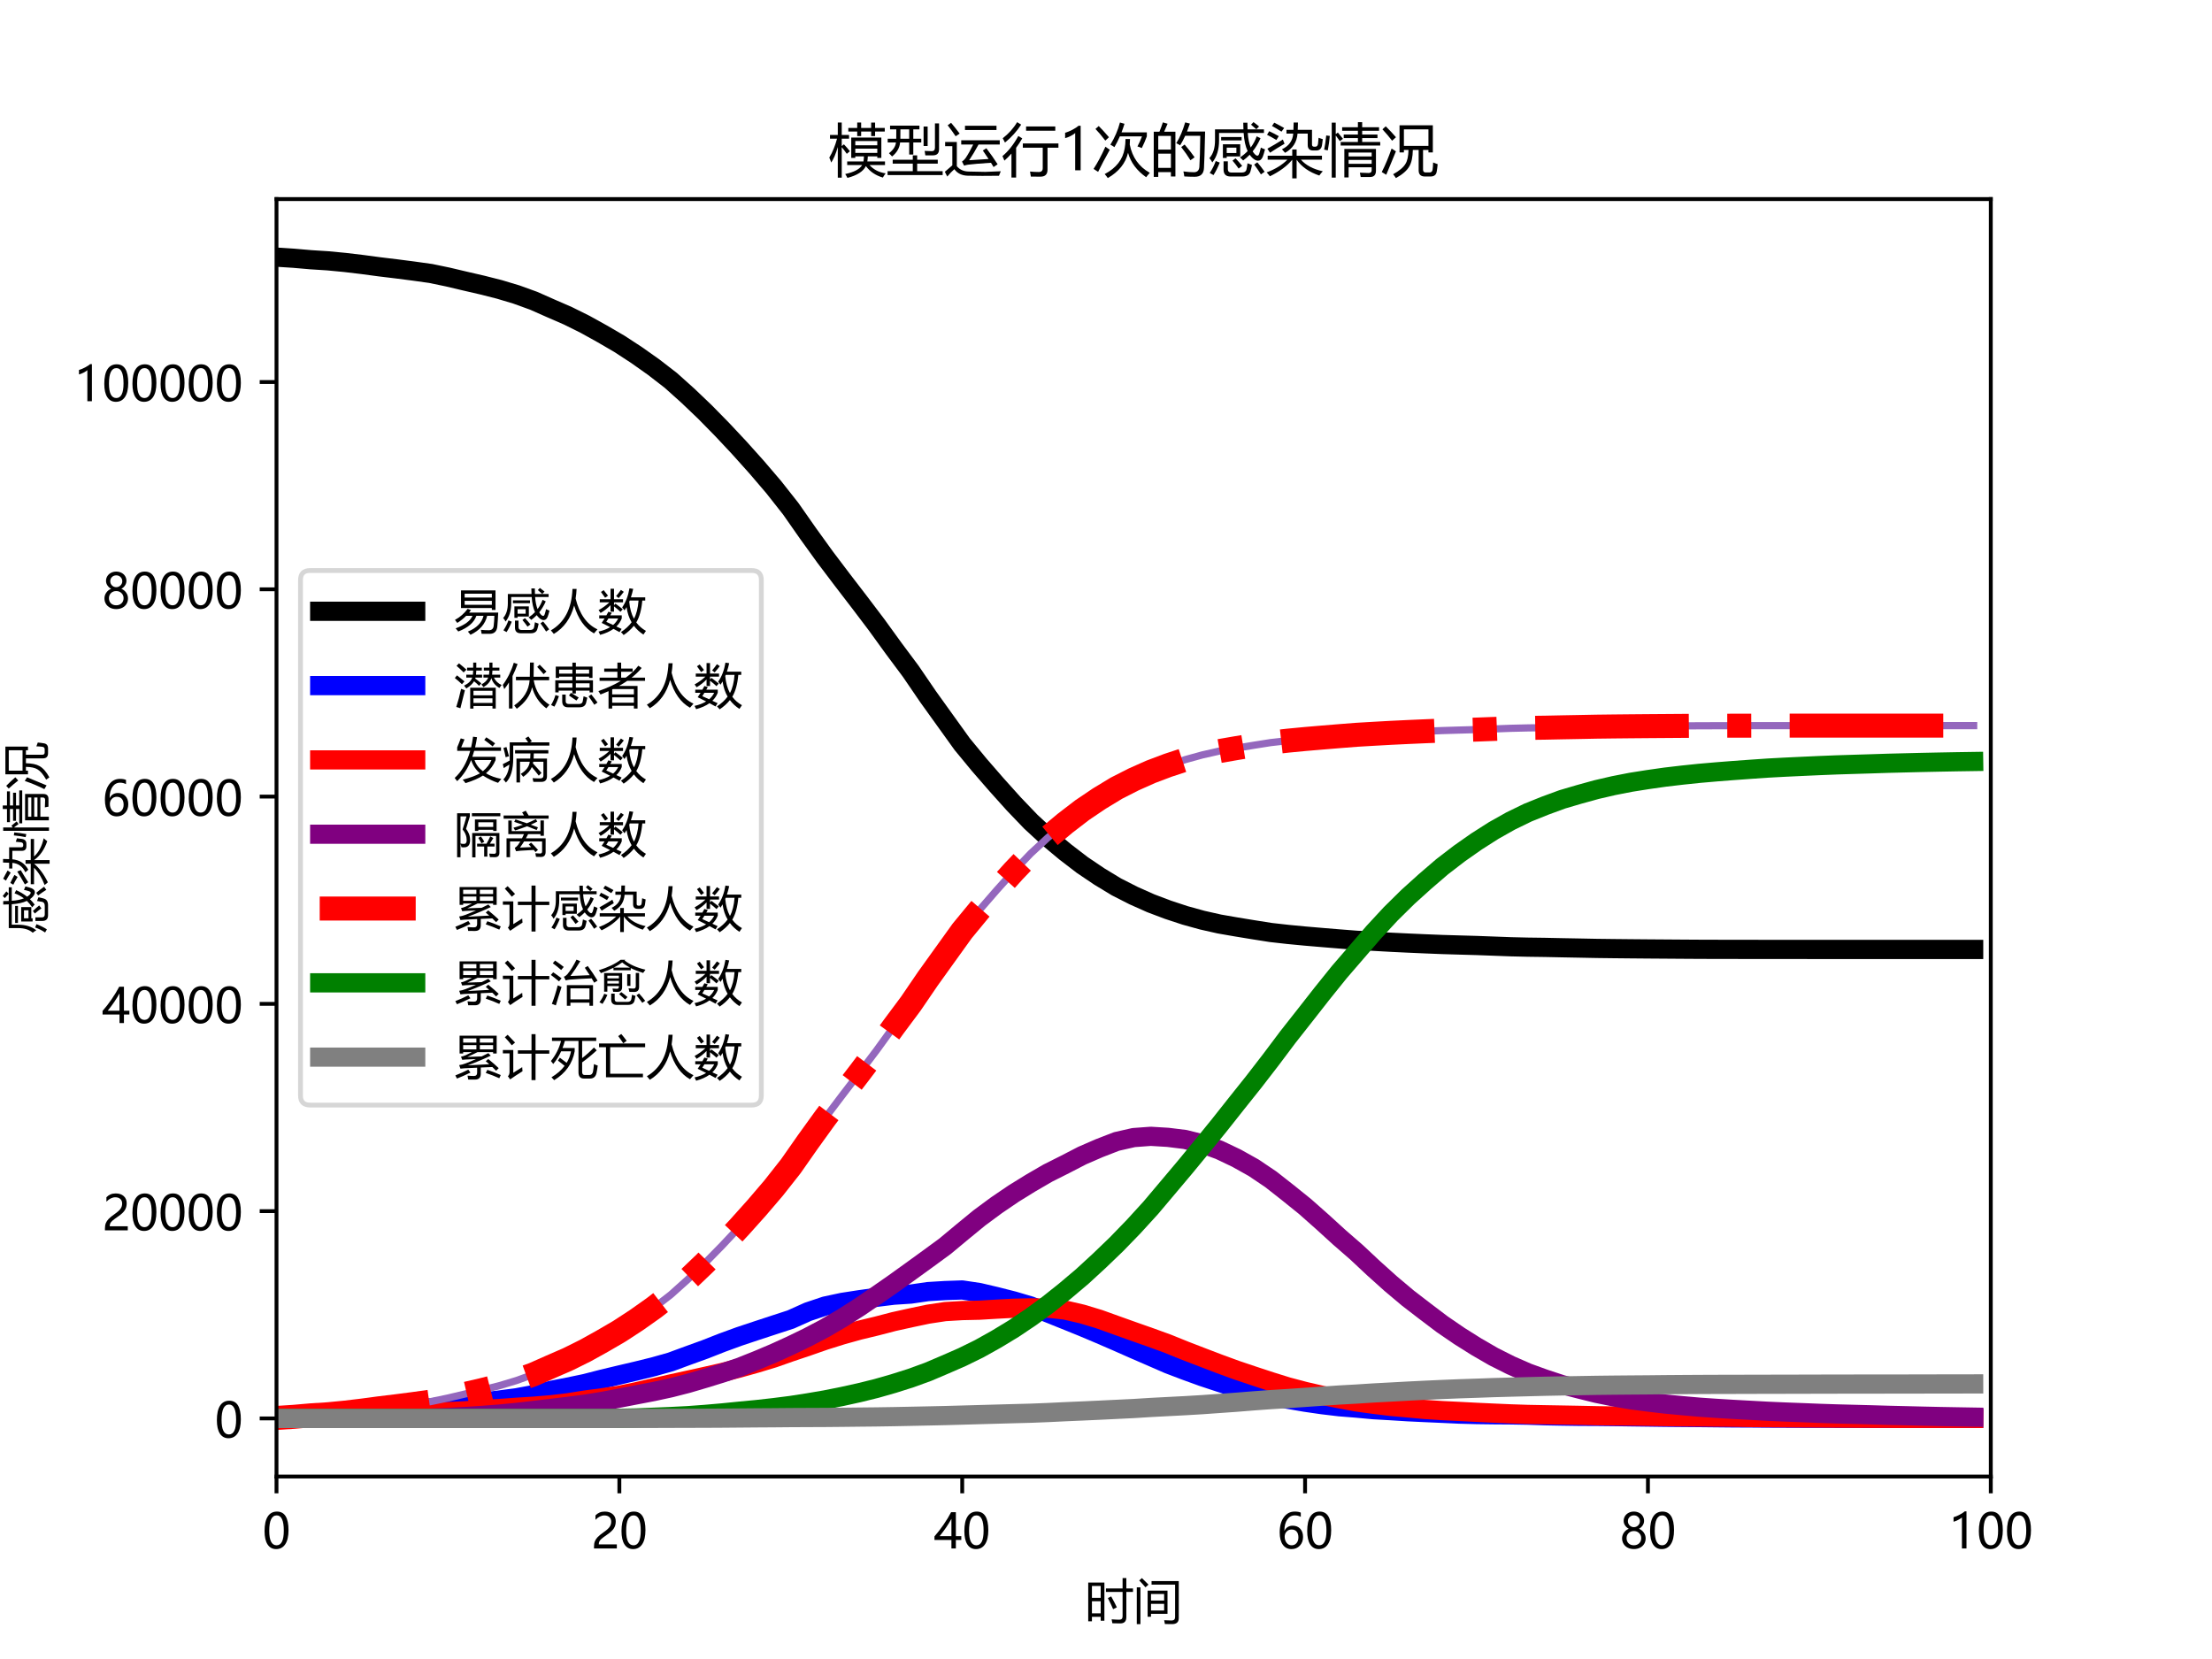 <?xml version="1.0" encoding="utf-8" standalone="no"?>
<!DOCTYPE svg PUBLIC "-//W3C//DTD SVG 1.1//EN"
  "http://www.w3.org/Graphics/SVG/1.1/DTD/svg11.dtd">
<!-- Created with matplotlib (https://matplotlib.org/) -->
<svg height="345.6pt" version="1.1" viewBox="0 0 460.8 345.6" width="460.8pt" xmlns="http://www.w3.org/2000/svg" xmlns:xlink="http://www.w3.org/1999/xlink">
 <defs>
  <style type="text/css">*{stroke-linecap:butt;stroke-linejoin:round;}</style>
 </defs>
 <g id="figure_1">
  <g id="patch_1">
   <path d="M 0 345.6 
L 460.8 345.6 
L 460.8 0 
L 0 0 
z
" style="fill:#ffffff;"/>
  </g>
  <g id="axes_1">
   <g id="patch_2">
    <path d="M 57.6 307.584 
L 414.72 307.584 
L 414.72 41.472 
L 57.6 41.472 
z
" style="fill:#ffffff;"/>
   </g>
   <g id="matplotlib.axis_1">
    <g id="xtick_1">
     <g id="line2d_1">
      <defs>
       <path d="M 0 0 
L 0 3.5 
" id="mb4d72e586e" style="stroke:#000000;stroke-width:0.8;"/>
      </defs>
      <g>
       <use style="stroke:#000000;stroke-width:0.8;" x="57.6" xlink:href="#mb4d72e586e" y="307.584"/>
      </g>
     </g>
     <g id="text_1">
      <!-- 0 -->
      <g transform="translate(54.668 322.578)scale(0.1 -0.1)">
       <defs>
        <path d="M 4.438 36.328 
Q 4.438 56.344 11.078 66.625 
Q 17.719 76.906 30.328 76.906 
Q 54.344 76.906 54.344 38.141 
Q 54.344 19 47.578 8.859 
Q 40.828 -1.266 28.609 -1.266 
Q 17.094 -1.266 10.766 8.344 
Q 4.438 17.969 4.438 36.328 
z
M 14.203 36.766 
Q 14.203 6.641 29.5 6.641 
Q 44.531 6.641 44.531 37.25 
Q 44.531 68.953 29.781 68.953 
Q 14.203 68.953 14.203 36.766 
z
" id="MicrosoftYaHei-48"/>
       </defs>
       <use xlink:href="#MicrosoftYaHei-48"/>
      </g>
     </g>
    </g>
    <g id="xtick_2">
     <g id="line2d_2">
      <g>
       <use style="stroke:#000000;stroke-width:0.8;" x="129.024" xlink:href="#mb4d72e586e" y="307.584"/>
      </g>
     </g>
     <g id="text_2">
      <!-- 20 -->
      <g transform="translate(123.16 322.578)scale(0.1 -0.1)">
       <defs>
        <path d="M 41.656 55.812 
Q 41.656 61.922 37.797 65.406 
Q 33.938 68.891 27.297 68.891 
Q 22.609 68.891 17.812 66.5 
Q 13.031 64.109 8.891 59.672 
L 8.891 68.953 
Q 12.594 72.797 17.297 74.844 
Q 22.016 76.906 28.375 76.906 
Q 38.625 76.906 44.875 71.406 
Q 51.125 65.922 51.125 56.547 
Q 51.125 48.188 47.281 42.078 
Q 43.453 35.984 34.188 29.594 
Q 24.703 23.047 21.5 20.219 
Q 18.312 17.391 17.031 14.797 
Q 15.766 12.203 15.766 8.5 
L 53.375 8.5 
L 53.375 0 
L 5.812 0 
L 5.812 3.766 
Q 5.812 10.297 7.594 14.859 
Q 9.375 19.438 13.469 23.75 
Q 17.578 28.078 26.266 34.125 
Q 35.156 40.375 38.406 45.094 
Q 41.656 49.812 41.656 55.812 
z
" id="MicrosoftYaHei-50"/>
       </defs>
       <use xlink:href="#MicrosoftYaHei-50"/>
       <use x="58.643" xlink:href="#MicrosoftYaHei-48"/>
      </g>
     </g>
    </g>
    <g id="xtick_3">
     <g id="line2d_3">
      <g>
       <use style="stroke:#000000;stroke-width:0.8;" x="200.448" xlink:href="#mb4d72e586e" y="307.584"/>
      </g>
     </g>
     <g id="text_3">
      <!-- 40 -->
      <g transform="translate(194.584 322.578)scale(0.1 -0.1)">
       <defs>
        <path d="M 45.406 75.641 
L 45.406 25.688 
L 56.734 25.688 
L 56.734 17.781 
L 45.406 17.781 
L 45.406 0 
L 36.141 0 
L 36.141 17.781 
L 0.828 17.781 
L 0.828 25.25 
Q 10.25 35.844 19.766 49.656 
Q 29.297 63.484 35.5 75.641 
z
M 11.578 25.688 
L 36.141 25.688 
L 36.141 61.719 
Q 31.062 52.594 25.25 44.016 
Q 19.438 35.453 11.578 25.688 
z
" id="MicrosoftYaHei-52"/>
       </defs>
       <use xlink:href="#MicrosoftYaHei-52"/>
       <use x="58.643" xlink:href="#MicrosoftYaHei-48"/>
      </g>
     </g>
    </g>
    <g id="xtick_4">
     <g id="line2d_4">
      <g>
       <use style="stroke:#000000;stroke-width:0.8;" x="271.872" xlink:href="#mb4d72e586e" y="307.584"/>
      </g>
     </g>
     <g id="text_4">
      <!-- 60 -->
      <g transform="translate(266.008 322.578)scale(0.1 -0.1)">
       <defs>
        <path d="M 49.703 65.922 
Q 43.797 68.953 37.359 68.953 
Q 27.547 68.953 21.578 60.406 
Q 15.625 51.859 15.531 37.062 
L 15.766 37.062 
Q 21.141 47.469 32.906 47.469 
Q 42.719 47.469 48.578 41.062 
Q 54.438 34.672 54.438 24.078 
Q 54.438 12.984 47.672 5.859 
Q 40.922 -1.266 30.422 -1.266 
Q 18.891 -1.266 12.328 7.734 
Q 5.766 16.75 5.766 33.297 
Q 5.766 53.328 14.375 65.109 
Q 23 76.906 37.062 76.906 
Q 45.125 76.906 49.703 74.703 
z
M 16.109 24.75 
Q 16.109 17.281 20.094 11.953 
Q 24.078 6.641 30.672 6.641 
Q 36.922 6.641 40.828 11.234 
Q 44.734 15.828 44.734 23.047 
Q 44.734 30.859 41.047 35.203 
Q 37.359 39.547 30.562 39.547 
Q 24.125 39.547 20.109 35.156 
Q 16.109 30.766 16.109 24.75 
z
" id="MicrosoftYaHei-54"/>
       </defs>
       <use xlink:href="#MicrosoftYaHei-54"/>
       <use x="58.643" xlink:href="#MicrosoftYaHei-48"/>
      </g>
     </g>
    </g>
    <g id="xtick_5">
     <g id="line2d_5">
      <g>
       <use style="stroke:#000000;stroke-width:0.8;" x="343.296" xlink:href="#mb4d72e586e" y="307.584"/>
      </g>
     </g>
     <g id="text_5">
      <!-- 80 -->
      <g transform="translate(337.432 322.578)scale(0.1 -0.1)">
       <defs>
        <path d="M 4.781 21.094 
Q 4.781 27.641 8.688 33.156 
Q 12.594 38.672 18.75 41.016 
Q 13.812 43.797 10.938 48.141 
Q 8.062 52.484 8.062 57.562 
Q 8.062 62.938 10.812 67.375 
Q 13.578 71.828 18.484 74.359 
Q 23.391 76.906 29.297 76.906 
Q 35.25 76.906 40.188 74.391 
Q 45.125 71.875 47.859 67.422 
Q 50.594 62.984 50.594 57.562 
Q 50.594 52.594 47.781 48.219 
Q 44.969 43.844 39.984 41.016 
Q 46.141 38.625 50 33.109 
Q 53.859 27.594 53.859 21.094 
Q 53.859 14.656 50.781 9.547 
Q 47.703 4.438 42.031 1.609 
Q 36.375 -1.219 29.297 -1.219 
Q 22.266 -1.219 16.641 1.609 
Q 11.031 4.438 7.906 9.562 
Q 4.781 14.703 4.781 21.094 
z
M 14.156 21.531 
Q 14.156 14.797 18.312 10.734 
Q 22.469 6.688 29.344 6.688 
Q 36.078 6.688 40.344 10.812 
Q 44.625 14.938 44.625 21.531 
Q 44.625 27.781 40.297 32.047 
Q 35.984 36.328 29.344 36.328 
Q 22.75 36.328 18.453 32.156 
Q 14.156 27.984 14.156 21.531 
z
M 16.891 56.781 
Q 16.891 51.703 20.5 48.062 
Q 24.125 44.438 29.344 44.438 
Q 34.469 44.438 38.203 48.094 
Q 41.938 51.766 41.938 56.781 
Q 41.938 61.922 38.344 65.484 
Q 34.766 69.047 29.344 69.047 
Q 23.969 69.047 20.422 65.547 
Q 16.891 62.062 16.891 56.781 
z
" id="MicrosoftYaHei-56"/>
       </defs>
       <use xlink:href="#MicrosoftYaHei-56"/>
       <use x="58.643" xlink:href="#MicrosoftYaHei-48"/>
      </g>
     </g>
    </g>
    <g id="xtick_6">
     <g id="line2d_6">
      <g>
       <use style="stroke:#000000;stroke-width:0.8;" x="414.72" xlink:href="#mb4d72e586e" y="307.584"/>
      </g>
     </g>
     <g id="text_6">
      <!-- 100 -->
      <g transform="translate(405.924 322.578)scale(0.1 -0.1)">
       <defs>
        <path d="M 27.828 0 
L 27.828 64.703 
Q 25.594 62.453 20.234 59.672 
Q 14.891 56.891 10.359 55.766 
L 10.359 65.141 
Q 16.359 66.797 23.188 70.438 
Q 30.031 74.078 33.688 77.297 
L 37.312 77.297 
L 37.312 0 
z
" id="MicrosoftYaHei-49"/>
       </defs>
       <use xlink:href="#MicrosoftYaHei-49"/>
       <use x="58.643" xlink:href="#MicrosoftYaHei-48"/>
       <use x="117.285" xlink:href="#MicrosoftYaHei-48"/>
      </g>
     </g>
    </g>
    <g id="text_7">
     <!-- 时间 -->
     <g transform="translate(226.16 337.057)scale(0.1 -0.1)">
      <defs>
       <path d="M 5.375 73.875 
L 39.062 73.875 
L 39.062 -5.719 
L 31.344 -5.719 
L 31.344 2.391 
L 13.094 2.391 
L 13.094 -6.891 
L 5.375 -6.891 
z
M 42.281 61.578 
L 76.953 61.578 
L 76.953 83.156 
L 84.766 83.156 
L 84.766 61.578 
L 98.641 61.578 
L 98.641 54.344 
L 84.766 54.344 
L 84.766 1.812 
Q 84.766 -11.281 72.266 -11.281 
Q 66.609 -11.281 55.672 -10.984 
Q 55.172 -7.469 54.109 -2.781 
Q 64.359 -3.562 70.125 -3.562 
Q 76.953 -3.562 76.953 3.375 
L 76.953 54.344 
L 42.281 54.344 
z
M 13.094 9.625 
L 31.344 9.625 
L 31.344 34.906 
L 13.094 34.906 
z
M 31.344 66.656 
L 13.094 66.656 
L 13.094 41.938 
L 31.344 41.938 
z
M 53.219 44.969 
Q 61.031 30.719 65.047 22.219 
Q 62.5 21.047 57.234 18.312 
Q 53.422 27.594 46.297 41.453 
z
" id="MicrosoftYaHei-26102"/>
       <path d="M 29.109 56.984 
L 70.516 56.984 
L 70.516 8.641 
L 36.141 8.641 
L 36.141 2.594 
L 29.109 2.594 
z
M 37.312 69.578 
L 37.312 76.906 
L 93.953 76.906 
L 93.953 -0.438 
Q 93.953 -12.75 79.984 -12.75 
Q 74.312 -12.75 65.141 -12.547 
Q 64.75 -9.625 63.578 -4.641 
Q 71.688 -5.219 79 -5.219 
Q 86.328 -5.219 86.328 1.906 
L 86.328 69.578 
z
M 6.547 63.812 
L 14.156 63.812 
L 14.156 -12.75 
L 6.547 -12.75 
z
M 36.141 15.578 
L 63.484 15.578 
L 63.484 29.438 
L 36.141 29.438 
z
M 63.484 50.047 
L 36.141 50.047 
L 36.141 36.375 
L 63.484 36.375 
z
M 11.625 78.172 
L 17.188 83.156 
Q 24.609 76.125 30.953 69.484 
L 24.609 63.922 
Q 18.656 70.953 11.625 78.172 
z
" id="MicrosoftYaHei-38388"/>
      </defs>
      <use xlink:href="#MicrosoftYaHei-26102"/>
      <use x="100" xlink:href="#MicrosoftYaHei-38388"/>
     </g>
    </g>
   </g>
   <g id="matplotlib.axis_2">
    <g id="ytick_1">
     <g id="line2d_7">
      <defs>
       <path d="M 0 0 
L -3.5 0 
" id="m4b7b5d448e" style="stroke:#000000;stroke-width:0.8;"/>
      </defs>
      <g>
       <use style="stroke:#000000;stroke-width:0.8;" x="57.6" xlink:href="#m4b7b5d448e" y="295.488"/>
      </g>
     </g>
     <g id="text_8">
      <!-- 0 -->
      <g transform="translate(44.736 299.485)scale(0.1 -0.1)">
       <use xlink:href="#MicrosoftYaHei-48"/>
      </g>
     </g>
    </g>
    <g id="ytick_2">
     <g id="line2d_8">
      <g>
       <use style="stroke:#000000;stroke-width:0.8;" x="57.6" xlink:href="#m4b7b5d448e" y="252.307"/>
      </g>
     </g>
     <g id="text_9">
      <!-- 20000 -->
      <g transform="translate(21.28 256.304)scale(0.1 -0.1)">
       <use xlink:href="#MicrosoftYaHei-50"/>
       <use x="58.643" xlink:href="#MicrosoftYaHei-48"/>
       <use x="117.285" xlink:href="#MicrosoftYaHei-48"/>
       <use x="175.928" xlink:href="#MicrosoftYaHei-48"/>
       <use x="234.57" xlink:href="#MicrosoftYaHei-48"/>
      </g>
     </g>
    </g>
    <g id="ytick_3">
     <g id="line2d_9">
      <g>
       <use style="stroke:#000000;stroke-width:0.8;" x="57.6" xlink:href="#m4b7b5d448e" y="209.127"/>
      </g>
     </g>
     <g id="text_10">
      <!-- 40000 -->
      <g transform="translate(21.28 213.123)scale(0.1 -0.1)">
       <use xlink:href="#MicrosoftYaHei-52"/>
       <use x="58.643" xlink:href="#MicrosoftYaHei-48"/>
       <use x="117.285" xlink:href="#MicrosoftYaHei-48"/>
       <use x="175.928" xlink:href="#MicrosoftYaHei-48"/>
       <use x="234.57" xlink:href="#MicrosoftYaHei-48"/>
      </g>
     </g>
    </g>
    <g id="ytick_4">
     <g id="line2d_10">
      <g>
       <use style="stroke:#000000;stroke-width:0.8;" x="57.6" xlink:href="#m4b7b5d448e" y="165.946"/>
      </g>
     </g>
     <g id="text_11">
      <!-- 60000 -->
      <g transform="translate(21.28 169.943)scale(0.1 -0.1)">
       <use xlink:href="#MicrosoftYaHei-54"/>
       <use x="58.643" xlink:href="#MicrosoftYaHei-48"/>
       <use x="117.285" xlink:href="#MicrosoftYaHei-48"/>
       <use x="175.928" xlink:href="#MicrosoftYaHei-48"/>
       <use x="234.57" xlink:href="#MicrosoftYaHei-48"/>
      </g>
     </g>
    </g>
    <g id="ytick_5">
     <g id="line2d_11">
      <g>
       <use style="stroke:#000000;stroke-width:0.8;" x="57.6" xlink:href="#m4b7b5d448e" y="122.765"/>
      </g>
     </g>
     <g id="text_12">
      <!-- 80000 -->
      <g transform="translate(21.28 126.762)scale(0.1 -0.1)">
       <use xlink:href="#MicrosoftYaHei-56"/>
       <use x="58.643" xlink:href="#MicrosoftYaHei-48"/>
       <use x="117.285" xlink:href="#MicrosoftYaHei-48"/>
       <use x="175.928" xlink:href="#MicrosoftYaHei-48"/>
       <use x="234.57" xlink:href="#MicrosoftYaHei-48"/>
      </g>
     </g>
    </g>
    <g id="ytick_6">
     <g id="line2d_12">
      <g>
       <use style="stroke:#000000;stroke-width:0.8;" x="57.6" xlink:href="#m4b7b5d448e" y="79.584"/>
      </g>
     </g>
     <g id="text_13">
      <!-- 100000 -->
      <g transform="translate(15.416 83.581)scale(0.1 -0.1)">
       <use xlink:href="#MicrosoftYaHei-49"/>
       <use x="58.643" xlink:href="#MicrosoftYaHei-48"/>
       <use x="117.285" xlink:href="#MicrosoftYaHei-48"/>
       <use x="175.928" xlink:href="#MicrosoftYaHei-48"/>
       <use x="234.57" xlink:href="#MicrosoftYaHei-48"/>
       <use x="293.213" xlink:href="#MicrosoftYaHei-48"/>
      </g>
     </g>
    </g>
    <g id="text_14">
     <!-- 感染情况 -->
     <g transform="translate(8.93 194.528)rotate(-90)scale(0.1 -0.1)">
      <defs>
       <path d="M 55.172 22.219 
Q 62.703 27.203 68.562 33.297 
Q 62.844 45.453 61.625 64.797 
L 18.953 64.797 
L 18.953 51.906 
Q 18.953 28.172 7.234 13.625 
Q 5.172 17.719 2.156 21.047 
Q 11.922 31.781 11.922 52 
L 11.922 71.047 
L 61.281 71.047 
Q 60.984 77 60.938 82.562 
L 68.172 82.562 
Q 68.172 77 68.406 71.047 
L 96.875 71.047 
L 96.875 64.797 
L 68.75 64.797 
Q 69.781 49.75 73.875 39.547 
Q 80.469 48.25 84.281 58.938 
L 90.922 55.609 
Q 85.25 42.828 77.297 32.859 
Q 79.047 30.031 81.156 27.781 
Q 83.5 25.344 85.547 25.344 
Q 87.406 25.344 88.578 28.469 
Q 90.047 32.562 91.5 39.406 
Q 94.047 38.031 98.734 36.281 
Q 96.484 27.594 94.828 23.484 
Q 92 16.656 86.531 16.656 
Q 82.031 16.656 76.953 21.344 
Q 74.312 23.781 72.125 26.953 
Q 66.844 21.484 60.75 17.047 
Q 58.406 19.672 55.172 22.219 
z
M 25.594 45.172 
L 55.672 45.172 
L 55.672 24.078 
L 32.234 24.078 
L 32.234 21.344 
L 25.594 21.344 
z
M 26.766 15.578 
L 34.188 15.578 
L 34.188 2.094 
Q 34.188 -3.953 40.438 -3.953 
L 58.016 -3.953 
Q 65.531 -3.953 66.609 1.703 
Q 67.391 4.938 68.359 12.156 
Q 71.688 10.797 76.078 9.234 
Q 74.812 2.594 73.531 -1.609 
Q 71.188 -10.797 59.578 -10.797 
L 38.875 -10.797 
Q 26.766 -10.797 26.766 1.219 
z
M 22.562 57.766 
L 58.109 57.766 
L 58.109 51.906 
L 22.562 51.906 
z
M 13.188 16.062 
L 20.125 13.328 
Q 15.141 0.734 9.281 -8.344 
Q 6.844 -6.891 2.734 -4.641 
Q 9.078 4.547 13.188 16.062 
z
M 49.031 29.938 
L 49.031 39.312 
L 32.234 39.312 
L 32.234 29.938 
z
M 79.891 9.906 
L 85.359 13.812 
Q 91.609 6.594 98.047 -2.594 
L 91.609 -7.172 
Q 86.922 0.531 79.891 9.906 
z
M 42.281 16.75 
L 47.562 20.75 
Q 54 13.922 59.078 7.672 
L 52.938 2.984 
Q 47.656 10.594 42.281 16.75 
z
M 88.375 76.031 
L 83.594 71.234 
Q 79.391 75.141 74.422 79.156 
L 78.719 83.641 
Q 83.797 79.938 88.375 76.031 
z
" id="MicrosoftYaHei-24863"/>
       <path d="M 99.031 -1.703 
Q 95.312 -5.719 92.969 -9.125 
Q 66.703 -0.25 53.609 18.312 
L 53.609 -14.016 
L 46 -14.016 
L 46 18.312 
Q 32.328 1.812 7.234 -10.406 
Q 4.891 -7.375 1.656 -3.656 
Q 23.828 4.641 37.594 18.406 
L 3.328 18.406 
L 3.328 25.25 
L 46 25.25 
L 46 36.078 
L 53.609 36.078 
L 53.609 25.25 
L 97.562 25.25 
L 97.562 18.406 
L 61.031 18.406 
Q 74.031 3.766 99.031 -1.703 
z
M 35.938 70.266 
L 48.047 70.266 
Q 48.25 75.141 48.438 82.953 
L 55.953 82.953 
Q 55.766 75.734 55.562 70.266 
L 80.281 70.266 
L 80.281 44.781 
Q 80.281 40.969 83.891 40.969 
L 86.141 40.969 
Q 89.938 40.969 90.719 45.953 
Q 91.312 50.047 91.703 56.391 
Q 95.406 54.938 99.031 53.953 
Q 98.438 47.906 97.656 43.609 
Q 96.188 34.328 87.5 34.328 
L 82.422 34.328 
Q 72.859 34.328 72.859 43.797 
L 72.859 63.625 
L 55.172 63.625 
Q 53.328 41.156 33.5 30.328 
Q 31.062 33.344 28.125 36.469 
Q 46.188 44.969 47.75 63.625 
L 35.938 63.625 
z
M 29.688 53.375 
Q 31.25 48.969 32.625 46.047 
Q 19.828 38.625 7.422 30.516 
L 2.828 37.453 
Q 16.312 44.969 29.688 53.375 
z
M 14.75 82.672 
Q 24.219 77.875 31.938 73.391 
Q 29.297 70.062 27.344 67.047 
Q 18.844 72.516 10.844 76.906 
z
M 5.953 67.828 
Q 13.578 64.312 22.656 59.234 
Q 20.219 55.328 18.453 52.594 
Q 8.016 58.844 2.25 61.578 
z
" id="MicrosoftYaHei-26579"/>
       <path d="M 43.844 -12.453 
L 36.422 -12.453 
L 36.422 37.062 
L 91.312 37.062 
L 91.312 -0.641 
Q 91.312 -11.469 81.453 -11.672 
Q 75 -11.766 64.844 -11.672 
Q 64.359 -8.547 63.375 -4.156 
Q 72.656 -4.734 78.516 -4.734 
Q 83.891 -4.734 83.891 -0.047 
L 83.891 5.219 
L 43.844 5.219 
z
M 30.078 49.172 
L 59.969 49.172 
L 59.969 55.906 
L 35.359 55.906 
L 35.359 62.062 
L 59.969 62.062 
L 59.969 68.609 
L 32.625 68.609 
L 32.625 74.75 
L 59.969 74.75 
L 59.969 83.547 
L 67.391 83.547 
L 67.391 74.75 
L 96.688 74.75 
L 96.688 68.609 
L 67.391 68.609 
L 67.391 62.062 
L 93.953 62.062 
L 93.953 55.906 
L 67.391 55.906 
L 67.391 49.172 
L 98.734 49.172 
L 98.734 43.016 
L 30.078 43.016 
z
M 14.547 82.672 
L 21.484 82.672 
L 21.484 62.797 
L 25.203 65.484 
Q 30.172 59.625 34.078 54.641 
L 28.609 50.641 
Q 25.594 55.078 21.484 60.453 
L 21.484 -12.75 
L 14.547 -12.75 
z
M 83.891 30.812 
L 43.844 30.812 
L 43.844 24.078 
L 83.891 24.078 
z
M 43.844 11.281 
L 83.891 11.281 
L 83.891 18.016 
L 43.844 18.016 
z
M 4.984 60.406 
L 11.234 59.625 
Q 10.156 47.797 7.719 34.516 
Q 5.469 35.109 1.375 35.891 
Q 3.516 45.453 4.984 60.406 
z
" id="MicrosoftYaHei-24773"/>
       <path d="M 39.844 31 
L 32.234 31 
L 32.234 78.078 
L 90.047 78.078 
L 90.047 31 
L 82.422 31 
L 82.422 35.297 
L 73.047 35.297 
L 73.047 1.125 
Q 73.047 -3.766 77.641 -3.766 
L 84.375 -3.766 
Q 89.062 -3.766 89.656 1.422 
Q 90.328 6 90.531 13.531 
Q 93.844 12.156 98.438 10.594 
Q 97.75 2.875 96.781 -2.297 
Q 95.406 -10.797 86.031 -10.797 
L 76.375 -10.797 
Q 65.438 -10.797 65.438 -0.141 
L 65.438 35.297 
L 55.328 35.297 
Q 54.984 16.703 49.422 7.078 
Q 43.359 -3.953 25.984 -13.531 
Q 23.828 -10.203 21.094 -6.891 
Q 37.109 1.906 42.578 11.188 
Q 47.469 19 47.797 35.297 
L 39.844 35.297 
z
M 82.422 71.047 
L 39.844 71.047 
L 39.844 42.328 
L 82.422 42.328 
z
M 18.453 37.75 
Q 22.656 34.812 25.984 32.859 
Q 17.781 13.422 9.188 -7.766 
L 1.375 -3.078 
Q 10.641 14.984 18.453 37.75 
z
M 8.297 76.312 
Q 17.281 67.531 26.078 57.375 
L 19.344 51.312 
Q 11.328 61.766 2.547 71.141 
z
" id="MicrosoftYaHei-20917"/>
      </defs>
      <use xlink:href="#MicrosoftYaHei-24863"/>
      <use x="100" xlink:href="#MicrosoftYaHei-26579"/>
      <use x="200" xlink:href="#MicrosoftYaHei-24773"/>
      <use x="300" xlink:href="#MicrosoftYaHei-20917"/>
     </g>
    </g>
   </g>
   <g id="line2d_13">
    <path clip-path="url(#pa2dd14fb72)" d="M 57.6 53.568 
L 61.171 53.797 
L 64.742 54.106 
L 68.314 54.334 
L 71.885 54.676 
L 75.456 55.101 
L 79.027 55.578 
L 82.598 56.01 
L 86.17 56.472 
L 89.741 56.971 
L 93.312 57.713 
L 96.883 58.558 
L 100.454 59.382 
L 104.026 60.287 
L 107.597 61.36 
L 111.168 62.653 
L 114.739 64.234 
L 118.31 65.788 
L 121.882 67.561 
L 125.453 69.541 
L 129.024 71.622 
L 132.595 73.954 
L 136.166 76.478 
L 139.738 79.239 
L 143.309 82.441 
L 146.88 85.85 
L 150.451 89.49 
L 154.022 93.301 
L 157.594 97.284 
L 161.165 101.46 
L 164.736 105.992 
L 168.307 111.096 
L 171.878 116.044 
L 175.45 120.766 
L 179.021 125.416 
L 182.592 130.132 
L 186.163 135.063 
L 189.734 139.854 
L 193.306 145.09 
L 196.877 150.062 
L 200.448 155.03 
L 204.019 159.359 
L 207.59 163.467 
L 211.162 167.444 
L 214.733 171.171 
L 218.304 174.468 
L 221.875 177.447 
L 225.446 180.189 
L 229.018 182.598 
L 232.589 184.762 
L 236.16 186.578 
L 239.731 188.169 
L 243.302 189.518 
L 246.874 190.695 
L 250.445 191.682 
L 254.016 192.487 
L 257.587 193.107 
L 261.158 193.692 
L 264.73 194.255 
L 268.301 194.657 
L 271.872 194.998 
L 275.443 195.302 
L 279.014 195.596 
L 282.586 195.877 
L 286.157 196.086 
L 289.728 196.285 
L 293.299 196.457 
L 296.87 196.615 
L 300.442 196.757 
L 304.013 196.863 
L 307.584 196.963 
L 311.155 197.096 
L 314.726 197.228 
L 318.298 197.312 
L 321.869 197.36 
L 325.44 197.435 
L 329.011 197.5 
L 332.582 197.571 
L 336.154 197.615 
L 339.725 197.651 
L 343.296 197.682 
L 346.867 197.707 
L 350.438 197.733 
L 354.01 197.755 
L 357.581 197.766 
L 361.152 197.77 
L 364.723 197.777 
L 368.294 197.781 
L 371.866 197.783 
L 375.437 197.783 
L 379.008 197.787 
L 382.579 197.787 
L 386.15 197.787 
L 389.722 197.787 
L 393.293 197.787 
L 396.864 197.787 
L 400.435 197.787 
L 404.006 197.787 
L 407.578 197.787 
L 411.149 197.787 
" style="fill:none;stroke:#1f77b4;stroke-linecap:square;stroke-width:1.5;"/>
   </g>
   <g id="line2d_14">
    <path clip-path="url(#pa2dd14fb72)" d="M 57.6 53.568 
L 61.171 53.797 
L 64.742 54.106 
L 68.314 54.334 
L 71.885 54.676 
L 75.456 55.101 
L 79.027 55.578 
L 82.598 56.01 
L 86.17 56.472 
L 89.741 56.971 
L 93.312 57.713 
L 96.883 58.558 
L 100.454 59.382 
L 104.026 60.287 
L 107.597 61.36 
L 111.168 62.653 
L 114.739 64.234 
L 118.31 65.788 
L 121.882 67.561 
L 125.453 69.541 
L 129.024 71.622 
L 132.595 73.954 
L 136.166 76.478 
L 139.738 79.239 
L 143.309 82.441 
L 146.88 85.85 
L 150.451 89.49 
L 154.022 93.301 
L 157.594 97.284 
L 161.165 101.46 
L 164.736 105.992 
L 168.307 111.096 
L 171.878 116.044 
L 175.45 120.766 
L 179.021 125.416 
L 182.592 130.132 
L 186.163 135.063 
L 189.734 139.854 
L 193.306 145.09 
L 196.877 150.062 
L 200.448 155.03 
L 204.019 159.359 
L 207.59 163.467 
L 211.162 167.444 
L 214.733 171.171 
L 218.304 174.468 
L 221.875 177.447 
L 225.446 180.189 
L 229.018 182.598 
L 232.589 184.762 
L 236.16 186.578 
L 239.731 188.169 
L 243.302 189.518 
L 246.874 190.695 
L 250.445 191.682 
L 254.016 192.487 
L 257.587 193.107 
L 261.158 193.692 
L 264.73 194.255 
L 268.301 194.657 
L 271.872 194.998 
L 275.443 195.302 
L 279.014 195.596 
L 282.586 195.877 
L 286.157 196.086 
L 289.728 196.285 
L 293.299 196.457 
L 296.87 196.615 
L 300.442 196.757 
L 304.013 196.863 
L 307.584 196.963 
L 311.155 197.096 
L 314.726 197.228 
L 318.298 197.312 
L 321.869 197.36 
L 325.44 197.435 
L 329.011 197.5 
L 332.582 197.571 
L 336.154 197.615 
L 339.725 197.651 
L 343.296 197.682 
L 346.867 197.707 
L 350.438 197.733 
L 354.01 197.755 
L 357.581 197.766 
L 361.152 197.77 
L 364.723 197.777 
L 368.294 197.781 
L 371.866 197.783 
L 375.437 197.783 
L 379.008 197.787 
L 382.579 197.787 
L 386.15 197.787 
L 389.722 197.787 
L 393.293 197.787 
L 396.864 197.787 
L 400.435 197.787 
L 404.006 197.787 
L 407.578 197.787 
L 411.149 197.787 
" style="fill:none;stroke:#000000;stroke-linecap:square;stroke-width:4;"/>
   </g>
   <g id="line2d_15">
    <path clip-path="url(#pa2dd14fb72)" d="M 57.6 295.38 
L 61.171 295.156 
L 64.742 294.866 
L 68.314 294.693 
L 71.885 294.419 
L 75.456 294.111 
L 79.027 293.795 
L 82.598 293.599 
L 86.17 293.43 
L 89.741 293.286 
L 93.312 292.856 
L 96.883 292.403 
L 100.454 292.057 
L 104.026 291.645 
L 107.597 291.179 
L 111.168 290.52 
L 114.739 289.652 
L 118.31 288.95 
L 121.882 288.206 
L 125.453 287.288 
L 129.024 286.435 
L 132.595 285.597 
L 136.166 284.717 
L 139.738 283.708 
L 143.309 282.393 
L 146.88 281.1 
L 150.451 279.697 
L 154.022 278.395 
L 157.594 277.205 
L 161.165 276.033 
L 164.736 274.869 
L 168.307 273.267 
L 171.878 272.071 
L 175.45 271.307 
L 179.021 270.756 
L 182.592 270.255 
L 186.163 269.815 
L 189.734 269.582 
L 193.306 269.064 
L 196.877 268.845 
L 200.448 268.722 
L 204.019 269.258 
L 207.59 270.098 
L 211.162 271.005 
L 214.733 272.06 
L 218.304 273.524 
L 221.875 274.956 
L 225.446 276.402 
L 229.018 277.909 
L 232.589 279.453 
L 236.16 281.031 
L 239.731 282.581 
L 243.302 284.138 
L 246.874 285.5 
L 250.445 286.796 
L 254.016 287.977 
L 257.587 289.115 
L 261.158 290.093 
L 264.73 290.837 
L 268.301 291.496 
L 271.872 292.111 
L 275.443 292.627 
L 279.014 293.053 
L 282.586 293.338 
L 286.157 293.668 
L 289.728 293.871 
L 293.299 294.095 
L 296.87 294.264 
L 300.442 294.421 
L 304.013 294.586 
L 307.584 294.678 
L 311.155 294.724 
L 314.726 294.75 
L 318.298 294.812 
L 321.869 294.931 
L 325.44 294.998 
L 329.011 295.05 
L 332.582 295.063 
L 336.154 295.102 
L 339.725 295.153 
L 343.296 295.199 
L 346.867 295.248 
L 350.438 295.279 
L 354.01 295.309 
L 357.581 295.346 
L 361.152 295.382 
L 364.723 295.397 
L 368.294 295.423 
L 371.866 295.436 
L 375.437 295.451 
L 379.008 295.458 
L 382.579 295.462 
L 386.15 295.471 
L 389.722 295.477 
L 393.293 295.479 
L 396.864 295.484 
L 400.435 295.484 
L 404.006 295.486 
L 407.578 295.488 
L 411.149 295.488 
" style="fill:none;stroke:#ff7f0e;stroke-linecap:square;stroke-width:1.5;"/>
   </g>
   <g id="line2d_16">
    <path clip-path="url(#pa2dd14fb72)" d="M 57.6 295.38 
L 61.171 295.156 
L 64.742 294.866 
L 68.314 294.693 
L 71.885 294.419 
L 75.456 294.111 
L 79.027 293.795 
L 82.598 293.599 
L 86.17 293.43 
L 89.741 293.286 
L 93.312 292.856 
L 96.883 292.403 
L 100.454 292.057 
L 104.026 291.645 
L 107.597 291.179 
L 111.168 290.52 
L 114.739 289.652 
L 118.31 288.95 
L 121.882 288.206 
L 125.453 287.288 
L 129.024 286.435 
L 132.595 285.597 
L 136.166 284.717 
L 139.738 283.708 
L 143.309 282.393 
L 146.88 281.1 
L 150.451 279.697 
L 154.022 278.395 
L 157.594 277.205 
L 161.165 276.033 
L 164.736 274.869 
L 168.307 273.267 
L 171.878 272.071 
L 175.45 271.307 
L 179.021 270.756 
L 182.592 270.255 
L 186.163 269.815 
L 189.734 269.582 
L 193.306 269.064 
L 196.877 268.845 
L 200.448 268.722 
L 204.019 269.258 
L 207.59 270.098 
L 211.162 271.005 
L 214.733 272.06 
L 218.304 273.524 
L 221.875 274.956 
L 225.446 276.402 
L 229.018 277.909 
L 232.589 279.453 
L 236.16 281.031 
L 239.731 282.581 
L 243.302 284.138 
L 246.874 285.5 
L 250.445 286.796 
L 254.016 287.977 
L 257.587 289.115 
L 261.158 290.093 
L 264.73 290.837 
L 268.301 291.496 
L 271.872 292.111 
L 275.443 292.627 
L 279.014 293.053 
L 282.586 293.338 
L 286.157 293.668 
L 289.728 293.871 
L 293.299 294.095 
L 296.87 294.264 
L 300.442 294.421 
L 304.013 294.586 
L 307.584 294.678 
L 311.155 294.724 
L 314.726 294.75 
L 318.298 294.812 
L 321.869 294.931 
L 325.44 294.998 
L 329.011 295.05 
L 332.582 295.063 
L 336.154 295.102 
L 339.725 295.153 
L 343.296 295.199 
L 346.867 295.248 
L 350.438 295.279 
L 354.01 295.309 
L 357.581 295.346 
L 361.152 295.382 
L 364.723 295.397 
L 368.294 295.423 
L 371.866 295.436 
L 375.437 295.451 
L 379.008 295.458 
L 382.579 295.462 
L 386.15 295.471 
L 389.722 295.477 
L 393.293 295.479 
L 396.864 295.484 
L 400.435 295.484 
L 404.006 295.486 
L 407.578 295.488 
L 411.149 295.488 
" style="fill:none;stroke:#0000ff;stroke-linecap:square;stroke-width:4;"/>
   </g>
   <g id="line2d_17">
    <path clip-path="url(#pa2dd14fb72)" d="M 57.6 295.488 
L 61.171 295.484 
L 64.742 295.464 
L 68.314 295.408 
L 71.885 295.341 
L 75.456 295.225 
L 79.027 295.063 
L 82.598 294.827 
L 86.17 294.555 
L 89.741 294.244 
L 93.312 294.063 
L 96.883 293.886 
L 100.454 293.631 
L 104.026 293.417 
L 107.597 293.154 
L 111.168 292.932 
L 114.739 292.636 
L 118.31 292.217 
L 121.882 291.651 
L 125.453 291.179 
L 129.024 290.656 
L 132.595 289.92 
L 136.166 289.11 
L 139.738 288.292 
L 143.309 287.513 
L 146.88 286.722 
L 150.451 285.915 
L 154.022 284.999 
L 157.594 283.998 
L 161.165 282.92 
L 164.736 281.664 
L 168.307 280.463 
L 171.878 279.218 
L 175.45 278.101 
L 179.021 277.106 
L 182.592 276.245 
L 186.163 275.316 
L 189.734 274.526 
L 193.306 273.772 
L 196.877 273.23 
L 200.448 273.017 
L 204.019 272.937 
L 207.59 272.723 
L 211.162 272.533 
L 214.733 272.449 
L 218.304 272.509 
L 221.875 272.909 
L 225.446 273.736 
L 229.018 274.817 
L 232.589 276.102 
L 236.16 277.378 
L 239.731 278.635 
L 243.302 279.934 
L 246.874 281.379 
L 250.445 282.756 
L 254.016 284.119 
L 257.587 285.425 
L 261.158 286.627 
L 264.73 287.802 
L 268.301 288.912 
L 271.872 289.855 
L 275.443 290.68 
L 279.014 291.39 
L 282.586 292.053 
L 286.157 292.543 
L 289.728 292.981 
L 293.299 293.297 
L 296.87 293.623 
L 300.442 293.854 
L 304.013 294.028 
L 307.584 294.214 
L 311.155 294.378 
L 314.726 294.532 
L 318.298 294.65 
L 321.869 294.717 
L 325.44 294.78 
L 329.011 294.845 
L 332.582 294.92 
L 336.154 294.974 
L 339.725 295.009 
L 343.296 295.058 
L 346.867 295.112 
L 350.438 295.162 
L 354.01 295.19 
L 357.581 295.222 
L 361.152 295.251 
L 364.723 295.302 
L 368.294 295.33 
L 371.866 295.361 
L 375.437 295.387 
L 379.008 295.406 
L 382.579 295.432 
L 386.15 295.449 
L 389.722 295.462 
L 393.293 295.473 
L 396.864 295.477 
L 400.435 295.482 
L 404.006 295.482 
L 407.578 295.484 
L 411.149 295.486 
" style="fill:none;stroke:#2ca02c;stroke-linecap:square;stroke-width:1.5;"/>
   </g>
   <g id="line2d_18">
    <path clip-path="url(#pa2dd14fb72)" d="M 57.6 295.488 
L 61.171 295.484 
L 64.742 295.464 
L 68.314 295.408 
L 71.885 295.341 
L 75.456 295.225 
L 79.027 295.063 
L 82.598 294.827 
L 86.17 294.555 
L 89.741 294.244 
L 93.312 294.063 
L 96.883 293.886 
L 100.454 293.631 
L 104.026 293.417 
L 107.597 293.154 
L 111.168 292.932 
L 114.739 292.636 
L 118.31 292.217 
L 121.882 291.651 
L 125.453 291.179 
L 129.024 290.656 
L 132.595 289.92 
L 136.166 289.11 
L 139.738 288.292 
L 143.309 287.513 
L 146.88 286.722 
L 150.451 285.915 
L 154.022 284.999 
L 157.594 283.998 
L 161.165 282.92 
L 164.736 281.664 
L 168.307 280.463 
L 171.878 279.218 
L 175.45 278.101 
L 179.021 277.106 
L 182.592 276.245 
L 186.163 275.316 
L 189.734 274.526 
L 193.306 273.772 
L 196.877 273.23 
L 200.448 273.017 
L 204.019 272.937 
L 207.59 272.723 
L 211.162 272.533 
L 214.733 272.449 
L 218.304 272.509 
L 221.875 272.909 
L 225.446 273.736 
L 229.018 274.817 
L 232.589 276.102 
L 236.16 277.378 
L 239.731 278.635 
L 243.302 279.934 
L 246.874 281.379 
L 250.445 282.756 
L 254.016 284.119 
L 257.587 285.425 
L 261.158 286.627 
L 264.73 287.802 
L 268.301 288.912 
L 271.872 289.855 
L 275.443 290.68 
L 279.014 291.39 
L 282.586 292.053 
L 286.157 292.543 
L 289.728 292.981 
L 293.299 293.297 
L 296.87 293.623 
L 300.442 293.854 
L 304.013 294.028 
L 307.584 294.214 
L 311.155 294.378 
L 314.726 294.532 
L 318.298 294.65 
L 321.869 294.717 
L 325.44 294.78 
L 329.011 294.845 
L 332.582 294.92 
L 336.154 294.974 
L 339.725 295.009 
L 343.296 295.058 
L 346.867 295.112 
L 350.438 295.162 
L 354.01 295.19 
L 357.581 295.222 
L 361.152 295.251 
L 364.723 295.302 
L 368.294 295.33 
L 371.866 295.361 
L 375.437 295.387 
L 379.008 295.406 
L 382.579 295.432 
L 386.15 295.449 
L 389.722 295.462 
L 393.293 295.473 
L 396.864 295.477 
L 400.435 295.482 
L 404.006 295.482 
L 407.578 295.484 
L 411.149 295.486 
" style="fill:none;stroke:#ff0000;stroke-linecap:square;stroke-width:4;"/>
   </g>
   <g id="line2d_19">
    <path clip-path="url(#pa2dd14fb72)" d="M 57.6 295.488 
L 61.171 295.488 
L 64.742 295.488 
L 68.314 295.488 
L 71.885 295.488 
L 75.456 295.488 
L 79.027 295.488 
L 82.598 295.488 
L 86.17 295.466 
L 89.741 295.423 
L 93.312 295.292 
L 96.883 295.078 
L 100.454 294.853 
L 104.026 294.575 
L 107.597 294.231 
L 111.168 293.819 
L 114.739 293.402 
L 118.31 292.968 
L 121.882 292.511 
L 125.453 291.934 
L 129.024 291.261 
L 132.595 290.57 
L 136.166 289.885 
L 139.738 289.11 
L 143.309 288.195 
L 146.88 287.141 
L 150.451 286.04 
L 154.022 284.835 
L 157.594 283.413 
L 161.165 281.908 
L 164.736 280.282 
L 168.307 278.55 
L 171.878 276.668 
L 175.45 274.573 
L 179.021 272.298 
L 182.592 269.865 
L 186.163 267.38 
L 189.734 264.815 
L 193.306 262.226 
L 196.877 259.611 
L 200.448 256.638 
L 204.019 253.711 
L 207.59 251.072 
L 211.162 248.643 
L 214.733 246.435 
L 218.304 244.364 
L 221.875 242.57 
L 225.446 240.724 
L 229.018 239.174 
L 232.589 237.79 
L 236.16 236.978 
L 239.731 236.715 
L 243.302 236.931 
L 246.874 237.373 
L 250.445 238.265 
L 254.016 239.565 
L 257.587 241.266 
L 261.158 243.263 
L 264.73 245.668 
L 268.301 248.471 
L 271.872 251.349 
L 275.443 254.512 
L 279.014 257.765 
L 282.586 260.872 
L 286.157 264.214 
L 289.728 267.421 
L 293.299 270.424 
L 296.87 273.17 
L 300.442 275.871 
L 304.013 278.317 
L 307.584 280.56 
L 311.155 282.627 
L 314.726 284.421 
L 318.298 285.986 
L 321.869 287.277 
L 325.44 288.452 
L 329.011 289.38 
L 332.582 290.265 
L 336.154 290.997 
L 339.725 291.604 
L 343.296 292.07 
L 346.867 292.487 
L 350.438 292.826 
L 354.01 293.141 
L 357.581 293.385 
L 361.152 293.603 
L 364.723 293.797 
L 368.294 293.992 
L 371.866 294.147 
L 375.437 294.281 
L 379.008 294.424 
L 382.579 294.542 
L 386.15 294.635 
L 389.722 294.728 
L 393.293 294.834 
L 396.864 294.918 
L 400.435 295.007 
L 404.006 295.086 
L 407.578 295.151 
L 411.149 295.212 
" style="fill:none;stroke:#d62728;stroke-linecap:square;stroke-width:1.5;"/>
   </g>
   <g id="line2d_20">
    <path clip-path="url(#pa2dd14fb72)" d="M 57.6 295.488 
L 61.171 295.488 
L 64.742 295.488 
L 68.314 295.488 
L 71.885 295.488 
L 75.456 295.488 
L 79.027 295.488 
L 82.598 295.488 
L 86.17 295.466 
L 89.741 295.423 
L 93.312 295.292 
L 96.883 295.078 
L 100.454 294.853 
L 104.026 294.575 
L 107.597 294.231 
L 111.168 293.819 
L 114.739 293.402 
L 118.31 292.968 
L 121.882 292.511 
L 125.453 291.934 
L 129.024 291.261 
L 132.595 290.57 
L 136.166 289.885 
L 139.738 289.11 
L 143.309 288.195 
L 146.88 287.141 
L 150.451 286.04 
L 154.022 284.835 
L 157.594 283.413 
L 161.165 281.908 
L 164.736 280.282 
L 168.307 278.55 
L 171.878 276.668 
L 175.45 274.573 
L 179.021 272.298 
L 182.592 269.865 
L 186.163 267.38 
L 189.734 264.815 
L 193.306 262.226 
L 196.877 259.611 
L 200.448 256.638 
L 204.019 253.711 
L 207.59 251.072 
L 211.162 248.643 
L 214.733 246.435 
L 218.304 244.364 
L 221.875 242.57 
L 225.446 240.724 
L 229.018 239.174 
L 232.589 237.79 
L 236.16 236.978 
L 239.731 236.715 
L 243.302 236.931 
L 246.874 237.373 
L 250.445 238.265 
L 254.016 239.565 
L 257.587 241.266 
L 261.158 243.263 
L 264.73 245.668 
L 268.301 248.471 
L 271.872 251.349 
L 275.443 254.512 
L 279.014 257.765 
L 282.586 260.872 
L 286.157 264.214 
L 289.728 267.421 
L 293.299 270.424 
L 296.87 273.17 
L 300.442 275.871 
L 304.013 278.317 
L 307.584 280.56 
L 311.155 282.627 
L 314.726 284.421 
L 318.298 285.986 
L 321.869 287.277 
L 325.44 288.452 
L 329.011 289.38 
L 332.582 290.265 
L 336.154 290.997 
L 339.725 291.604 
L 343.296 292.07 
L 346.867 292.487 
L 350.438 292.826 
L 354.01 293.141 
L 357.581 293.385 
L 361.152 293.603 
L 364.723 293.797 
L 368.294 293.992 
L 371.866 294.147 
L 375.437 294.281 
L 379.008 294.424 
L 382.579 294.542 
L 386.15 294.635 
L 389.722 294.728 
L 393.293 294.834 
L 396.864 294.918 
L 400.435 295.007 
L 404.006 295.086 
L 407.578 295.151 
L 411.149 295.212 
" style="fill:none;stroke:#800080;stroke-linecap:square;stroke-width:4;"/>
   </g>
   <g id="line2d_21">
    <path clip-path="url(#pa2dd14fb72)" d="M 57.6 295.38 
L 61.171 295.151 
L 64.742 294.842 
L 68.314 294.614 
L 71.885 294.272 
L 75.456 293.847 
L 79.027 293.37 
L 82.598 292.938 
L 86.17 292.476 
L 89.741 291.977 
L 93.312 291.235 
L 96.883 290.391 
L 100.454 289.566 
L 104.026 288.661 
L 107.597 287.588 
L 111.168 286.295 
L 114.739 284.714 
L 118.31 283.16 
L 121.882 281.387 
L 125.453 279.407 
L 129.024 277.326 
L 132.595 274.994 
L 136.166 272.471 
L 139.738 269.709 
L 143.309 266.507 
L 146.88 263.098 
L 150.451 259.458 
L 154.022 255.647 
L 157.594 251.664 
L 161.165 247.488 
L 164.736 242.956 
L 168.307 237.853 
L 171.878 232.904 
L 175.45 228.182 
L 179.021 223.532 
L 182.592 218.816 
L 186.163 213.885 
L 189.734 209.094 
L 193.306 203.859 
L 196.877 198.886 
L 200.448 193.918 
L 204.019 189.589 
L 207.59 185.481 
L 211.162 181.504 
L 214.733 177.777 
L 218.304 174.481 
L 221.875 171.501 
L 225.446 168.759 
L 229.018 166.35 
L 232.589 164.186 
L 236.16 162.37 
L 239.731 160.779 
L 243.302 159.43 
L 246.874 158.253 
L 250.445 157.267 
L 254.016 156.461 
L 257.587 155.842 
L 261.158 155.256 
L 264.73 154.693 
L 268.301 154.291 
L 271.872 153.95 
L 275.443 153.646 
L 279.014 153.352 
L 282.586 153.071 
L 286.157 152.862 
L 289.728 152.663 
L 293.299 152.491 
L 296.87 152.333 
L 300.442 152.191 
L 304.013 152.085 
L 307.584 151.986 
L 311.155 151.852 
L 314.726 151.72 
L 318.298 151.636 
L 321.869 151.588 
L 325.44 151.513 
L 329.011 151.448 
L 332.582 151.377 
L 336.154 151.333 
L 339.725 151.297 
L 343.296 151.267 
L 346.867 151.241 
L 350.438 151.215 
L 354.01 151.193 
L 357.581 151.182 
L 361.152 151.178 
L 364.723 151.172 
L 368.294 151.167 
L 371.866 151.165 
L 375.437 151.165 
L 379.008 151.161 
L 382.579 151.161 
L 386.15 151.161 
L 389.722 151.161 
L 393.293 151.161 
L 396.864 151.161 
L 400.435 151.161 
L 404.006 151.161 
L 407.578 151.161 
L 411.149 151.161 
" style="fill:none;stroke:#9467bd;stroke-linecap:square;stroke-width:1.5;"/>
   </g>
   <g id="line2d_22">
    <path clip-path="url(#pa2dd14fb72)" d="M 57.6 295.38 
L 61.171 295.151 
L 64.742 294.842 
L 68.314 294.614 
L 71.885 294.272 
L 75.456 293.847 
L 79.027 293.37 
L 82.598 292.938 
L 86.17 292.476 
L 89.741 291.977 
L 93.312 291.235 
L 96.883 290.391 
L 100.454 289.566 
L 104.026 288.661 
L 107.597 287.588 
L 111.168 286.295 
L 114.739 284.714 
L 118.31 283.16 
L 121.882 281.387 
L 125.453 279.407 
L 129.024 277.326 
L 132.595 274.994 
L 136.166 272.471 
L 139.738 269.709 
L 143.309 266.507 
L 146.88 263.098 
L 150.451 259.458 
L 154.022 255.647 
L 157.594 251.664 
L 161.165 247.488 
L 164.736 242.956 
L 168.307 237.853 
L 171.878 232.904 
L 175.45 228.182 
L 179.021 223.532 
L 182.592 218.816 
L 186.163 213.885 
L 189.734 209.094 
L 193.306 203.859 
L 196.877 198.886 
L 200.448 193.918 
L 204.019 189.589 
L 207.59 185.481 
L 211.162 181.504 
L 214.733 177.777 
L 218.304 174.481 
L 221.875 171.501 
L 225.446 168.759 
L 229.018 166.35 
L 232.589 164.186 
L 236.16 162.37 
L 239.731 160.779 
L 243.302 159.43 
L 246.874 158.253 
L 250.445 157.267 
L 254.016 156.461 
L 257.587 155.842 
L 261.158 155.256 
L 264.73 154.693 
L 268.301 154.291 
L 271.872 153.95 
L 275.443 153.646 
L 279.014 153.352 
L 282.586 153.071 
L 286.157 152.862 
L 289.728 152.663 
L 293.299 152.491 
L 296.87 152.333 
L 300.442 152.191 
L 304.013 152.085 
L 307.584 151.986 
L 311.155 151.852 
L 314.726 151.72 
L 318.298 151.636 
L 321.869 151.588 
L 325.44 151.513 
L 329.011 151.448 
L 332.582 151.377 
L 336.154 151.333 
L 339.725 151.297 
L 343.296 151.267 
L 346.867 151.241 
L 350.438 151.215 
L 354.01 151.193 
L 357.581 151.182 
L 361.152 151.178 
L 364.723 151.172 
L 368.294 151.167 
L 371.866 151.165 
L 375.437 151.165 
L 379.008 151.161 
L 382.579 151.161 
L 386.15 151.161 
L 389.722 151.161 
L 393.293 151.161 
L 396.864 151.161 
L 400.435 151.161 
L 404.006 151.161 
L 407.578 151.161 
L 411.149 151.161 
" style="fill:none;stroke:#ff0000;stroke-dasharray:32,8,5,8;stroke-dashoffset:0;stroke-width:5;"/>
   </g>
   <g id="line2d_23">
    <path clip-path="url(#pa2dd14fb72)" d="M 57.6 295.488 
L 61.171 295.488 
L 64.742 295.488 
L 68.314 295.488 
L 71.885 295.488 
L 75.456 295.488 
L 79.027 295.488 
L 82.598 295.488 
L 86.17 295.488 
L 89.741 295.488 
L 93.312 295.488 
L 96.883 295.488 
L 100.454 295.488 
L 104.026 295.488 
L 107.597 295.488 
L 111.168 295.488 
L 114.739 295.488 
L 118.31 295.488 
L 121.882 295.484 
L 125.453 295.471 
L 129.024 295.441 
L 132.595 295.376 
L 136.166 295.233 
L 139.738 295.086 
L 143.309 294.905 
L 146.88 294.642 
L 150.451 294.333 
L 154.022 293.975 
L 157.594 293.636 
L 161.165 293.236 
L 164.736 292.783 
L 168.307 292.23 
L 171.878 291.621 
L 175.45 290.907 
L 179.021 290.118 
L 182.592 289.235 
L 186.163 288.214 
L 189.734 287.083 
L 193.306 285.783 
L 196.877 284.263 
L 200.448 282.702 
L 204.019 280.947 
L 207.59 278.95 
L 211.162 276.784 
L 214.733 274.388 
L 218.304 271.777 
L 221.875 268.934 
L 225.446 265.918 
L 229.018 262.632 
L 232.589 259.199 
L 236.16 255.513 
L 239.731 251.601 
L 243.302 247.367 
L 246.874 243.125 
L 250.445 238.785 
L 254.016 234.392 
L 257.587 229.879 
L 261.158 225.404 
L 264.73 220.777 
L 268.301 216.023 
L 271.872 211.489 
L 275.443 206.929 
L 279.014 202.492 
L 282.586 198.353 
L 286.157 194.212 
L 289.728 190.356 
L 293.299 186.835 
L 296.87 183.613 
L 300.442 180.543 
L 304.013 177.799 
L 307.584 175.294 
L 311.155 173.015 
L 314.726 171.007 
L 318.298 169.269 
L 321.869 167.835 
L 325.44 166.524 
L 329.011 165.473 
L 332.582 164.488 
L 336.154 163.662 
L 339.725 162.964 
L 343.296 162.399 
L 346.867 161.891 
L 350.438 161.472 
L 354.01 161.099 
L 357.581 160.79 
L 361.152 160.509 
L 364.723 160.252 
L 368.294 160.006 
L 371.866 159.814 
L 375.437 159.646 
L 379.008 159.484 
L 382.579 159.341 
L 386.15 159.229 
L 389.722 159.121 
L 393.293 159.005 
L 396.864 158.916 
L 400.435 158.83 
L 404.006 158.756 
L 407.578 158.689 
L 411.149 158.635 
" style="fill:none;stroke:#8c564b;stroke-linecap:square;stroke-width:1.5;"/>
   </g>
   <g id="line2d_24">
    <path clip-path="url(#pa2dd14fb72)" d="M 57.6 295.488 
L 61.171 295.488 
L 64.742 295.488 
L 68.314 295.488 
L 71.885 295.488 
L 75.456 295.488 
L 79.027 295.488 
L 82.598 295.488 
L 86.17 295.488 
L 89.741 295.488 
L 93.312 295.488 
L 96.883 295.488 
L 100.454 295.488 
L 104.026 295.488 
L 107.597 295.488 
L 111.168 295.488 
L 114.739 295.488 
L 118.31 295.488 
L 121.882 295.484 
L 125.453 295.471 
L 129.024 295.441 
L 132.595 295.376 
L 136.166 295.233 
L 139.738 295.086 
L 143.309 294.905 
L 146.88 294.642 
L 150.451 294.333 
L 154.022 293.975 
L 157.594 293.636 
L 161.165 293.236 
L 164.736 292.783 
L 168.307 292.23 
L 171.878 291.621 
L 175.45 290.907 
L 179.021 290.118 
L 182.592 289.235 
L 186.163 288.214 
L 189.734 287.083 
L 193.306 285.783 
L 196.877 284.263 
L 200.448 282.702 
L 204.019 280.947 
L 207.59 278.95 
L 211.162 276.784 
L 214.733 274.388 
L 218.304 271.777 
L 221.875 268.934 
L 225.446 265.918 
L 229.018 262.632 
L 232.589 259.199 
L 236.16 255.513 
L 239.731 251.601 
L 243.302 247.367 
L 246.874 243.125 
L 250.445 238.785 
L 254.016 234.392 
L 257.587 229.879 
L 261.158 225.404 
L 264.73 220.777 
L 268.301 216.023 
L 271.872 211.489 
L 275.443 206.929 
L 279.014 202.492 
L 282.586 198.353 
L 286.157 194.212 
L 289.728 190.356 
L 293.299 186.835 
L 296.87 183.613 
L 300.442 180.543 
L 304.013 177.799 
L 307.584 175.294 
L 311.155 173.015 
L 314.726 171.007 
L 318.298 169.269 
L 321.869 167.835 
L 325.44 166.524 
L 329.011 165.473 
L 332.582 164.488 
L 336.154 163.662 
L 339.725 162.964 
L 343.296 162.399 
L 346.867 161.891 
L 350.438 161.472 
L 354.01 161.099 
L 357.581 160.79 
L 361.152 160.509 
L 364.723 160.252 
L 368.294 160.006 
L 371.866 159.814 
L 375.437 159.646 
L 379.008 159.484 
L 382.579 159.341 
L 386.15 159.229 
L 389.722 159.121 
L 393.293 159.005 
L 396.864 158.916 
L 400.435 158.83 
L 404.006 158.756 
L 407.578 158.689 
L 411.149 158.635 
" style="fill:none;stroke:#008000;stroke-linecap:square;stroke-width:4;"/>
   </g>
   <g id="line2d_25">
    <path clip-path="url(#pa2dd14fb72)" d="M 57.6 295.488 
L 61.171 295.488 
L 64.742 295.488 
L 68.314 295.488 
L 71.885 295.488 
L 75.456 295.488 
L 79.027 295.488 
L 82.598 295.488 
L 86.17 295.488 
L 89.741 295.488 
L 93.312 295.488 
L 96.883 295.488 
L 100.454 295.488 
L 104.026 295.488 
L 107.597 295.488 
L 111.168 295.488 
L 114.739 295.488 
L 118.31 295.488 
L 121.882 295.488 
L 125.453 295.488 
L 129.024 295.486 
L 132.595 295.484 
L 136.166 295.477 
L 139.738 295.464 
L 143.309 295.453 
L 146.88 295.445 
L 150.451 295.425 
L 154.022 295.395 
L 157.594 295.365 
L 161.165 295.343 
L 164.736 295.311 
L 168.307 295.294 
L 171.878 295.279 
L 175.45 295.246 
L 179.021 295.205 
L 182.592 295.168 
L 186.163 295.112 
L 189.734 295.041 
L 193.306 294.966 
L 196.877 294.888 
L 200.448 294.791 
L 204.019 294.689 
L 207.59 294.59 
L 211.162 294.491 
L 214.733 294.398 
L 218.304 294.257 
L 221.875 294.085 
L 225.446 293.931 
L 229.018 293.769 
L 232.589 293.595 
L 236.16 293.422 
L 239.731 293.199 
L 243.302 293.012 
L 246.874 292.828 
L 250.445 292.616 
L 254.016 292.362 
L 257.587 292.109 
L 261.158 291.822 
L 264.73 291.561 
L 268.301 291.343 
L 271.872 291.099 
L 275.443 290.85 
L 279.014 290.604 
L 282.586 290.408 
L 286.157 290.177 
L 289.728 289.987 
L 293.299 289.792 
L 296.87 289.615 
L 300.442 289.453 
L 304.013 289.307 
L 307.584 289.19 
L 311.155 289.061 
L 314.726 288.963 
L 318.298 288.871 
L 321.869 288.78 
L 325.44 288.711 
L 329.011 288.652 
L 332.582 288.592 
L 336.154 288.551 
L 339.725 288.519 
L 343.296 288.493 
L 346.867 288.454 
L 350.438 288.428 
L 354.01 288.406 
L 357.581 288.391 
L 361.152 288.385 
L 364.723 288.374 
L 368.294 288.367 
L 371.866 288.359 
L 375.437 288.352 
L 379.008 288.342 
L 382.579 288.335 
L 386.15 288.329 
L 389.722 288.324 
L 393.293 288.322 
L 396.864 288.318 
L 400.435 288.311 
L 404.006 288.303 
L 407.578 288.301 
L 411.149 288.292 
" style="fill:none;stroke:#e377c2;stroke-linecap:square;stroke-width:1.5;"/>
   </g>
   <g id="line2d_26">
    <path clip-path="url(#pa2dd14fb72)" d="M 57.6 295.488 
L 61.171 295.488 
L 64.742 295.488 
L 68.314 295.488 
L 71.885 295.488 
L 75.456 295.488 
L 79.027 295.488 
L 82.598 295.488 
L 86.17 295.488 
L 89.741 295.488 
L 93.312 295.488 
L 96.883 295.488 
L 100.454 295.488 
L 104.026 295.488 
L 107.597 295.488 
L 111.168 295.488 
L 114.739 295.488 
L 118.31 295.488 
L 121.882 295.488 
L 125.453 295.488 
L 129.024 295.486 
L 132.595 295.484 
L 136.166 295.477 
L 139.738 295.464 
L 143.309 295.453 
L 146.88 295.445 
L 150.451 295.425 
L 154.022 295.395 
L 157.594 295.365 
L 161.165 295.343 
L 164.736 295.311 
L 168.307 295.294 
L 171.878 295.279 
L 175.45 295.246 
L 179.021 295.205 
L 182.592 295.168 
L 186.163 295.112 
L 189.734 295.041 
L 193.306 294.966 
L 196.877 294.888 
L 200.448 294.791 
L 204.019 294.689 
L 207.59 294.59 
L 211.162 294.491 
L 214.733 294.398 
L 218.304 294.257 
L 221.875 294.085 
L 225.446 293.931 
L 229.018 293.769 
L 232.589 293.595 
L 236.16 293.422 
L 239.731 293.199 
L 243.302 293.012 
L 246.874 292.828 
L 250.445 292.616 
L 254.016 292.362 
L 257.587 292.109 
L 261.158 291.822 
L 264.73 291.561 
L 268.301 291.343 
L 271.872 291.099 
L 275.443 290.85 
L 279.014 290.604 
L 282.586 290.408 
L 286.157 290.177 
L 289.728 289.987 
L 293.299 289.792 
L 296.87 289.615 
L 300.442 289.453 
L 304.013 289.307 
L 307.584 289.19 
L 311.155 289.061 
L 314.726 288.963 
L 318.298 288.871 
L 321.869 288.78 
L 325.44 288.711 
L 329.011 288.652 
L 332.582 288.592 
L 336.154 288.551 
L 339.725 288.519 
L 343.296 288.493 
L 346.867 288.454 
L 350.438 288.428 
L 354.01 288.406 
L 357.581 288.391 
L 361.152 288.385 
L 364.723 288.374 
L 368.294 288.367 
L 371.866 288.359 
L 375.437 288.352 
L 379.008 288.342 
L 382.579 288.335 
L 386.15 288.329 
L 389.722 288.324 
L 393.293 288.322 
L 396.864 288.318 
L 400.435 288.311 
L 404.006 288.303 
L 407.578 288.301 
L 411.149 288.292 
" style="fill:none;stroke:#808080;stroke-linecap:square;stroke-width:4;"/>
   </g>
   <g id="patch_3">
    <path d="M 57.6 307.584 
L 57.6 41.472 
" style="fill:none;stroke:#000000;stroke-linecap:square;stroke-linejoin:miter;stroke-width:0.8;"/>
   </g>
   <g id="patch_4">
    <path d="M 414.72 307.584 
L 414.72 41.472 
" style="fill:none;stroke:#000000;stroke-linecap:square;stroke-linejoin:miter;stroke-width:0.8;"/>
   </g>
   <g id="patch_5">
    <path d="M 57.6 307.584 
L 414.72 307.584 
" style="fill:none;stroke:#000000;stroke-linecap:square;stroke-linejoin:miter;stroke-width:0.8;"/>
   </g>
   <g id="patch_6">
    <path d="M 57.6 41.472 
L 414.72 41.472 
" style="fill:none;stroke:#000000;stroke-linecap:square;stroke-linejoin:miter;stroke-width:0.8;"/>
   </g>
   <g id="text_15">
    <!-- 模型运行1次的感染情况 -->
    <g transform="translate(172.642 35.472)scale(0.12 -0.12)">
     <defs>
      <path d="M 32.031 15.375 
L 60.297 15.375 
Q 60.938 18.953 61.141 24.172 
L 46.094 24.172 
L 46.094 21.438 
L 39.062 21.438 
L 39.062 56.781 
L 91.312 56.781 
L 91.312 21.438 
L 84.281 21.438 
L 84.281 24.172 
L 67.875 24.172 
Q 67.578 18.797 67 15.375 
L 97.656 15.375 
L 97.656 9.125 
L 70.703 9.125 
Q 81.297 -2.734 98.734 -5.328 
Q 96 -8.938 93.953 -12.641 
Q 75.047 -7.125 64.5 7.281 
Q 57.516 -6.734 32.422 -13.234 
Q 30.766 -9.812 28.609 -6.5 
Q 51.609 -1.656 58.016 9.125 
L 32.031 9.125 
z
M 0.984 22.016 
Q 9.422 36.188 14.406 54.828 
L 2.156 54.828 
L 2.156 61.281 
L 15.719 61.281 
L 15.719 82.953 
L 22.562 82.953 
L 22.562 61.281 
L 35.25 61.281 
L 35.25 54.828 
L 22.562 54.828 
L 22.562 41.938 
L 26.375 45.062 
Q 31.938 39.109 36.719 33.062 
L 31.344 28.562 
Q 26.859 35.062 22.562 40.047 
L 22.562 -12.844 
L 15.719 -12.844 
L 15.719 40.328 
Q 10.5 22.469 4.297 13.422 
Q 2.938 17.625 0.984 22.016 
z
M 73.641 82.859 
L 80.469 82.859 
L 80.469 73.484 
L 97.266 73.484 
L 97.266 67.234 
L 80.469 67.234 
L 80.469 59.328 
L 73.641 59.328 
L 73.641 67.234 
L 56.25 67.234 
L 56.25 59.328 
L 49.422 59.328 
L 49.422 67.234 
L 33.984 67.234 
L 33.984 73.484 
L 49.422 73.484 
L 49.422 82.953 
L 56.25 82.953 
L 56.25 73.484 
L 73.641 73.484 
z
M 84.281 50.734 
L 46.094 50.734 
L 46.094 43.406 
L 84.281 43.406 
z
M 46.094 30.219 
L 84.281 30.219 
L 84.281 37.547 
L 46.094 37.547 
z
" id="MicrosoftYaHei-27169"/>
      <path d="M 2.344 54.734 
L 17.188 54.734 
Q 17.281 56.844 17.281 71.047 
L 6.453 71.047 
L 6.453 77.484 
L 57.422 77.484 
L 57.422 71.047 
L 46.781 71.047 
L 46.781 54.734 
L 60.641 54.734 
L 60.641 48.297 
L 46.781 48.297 
L 46.781 27.297 
L 39.656 27.297 
L 39.656 48.297 
L 23.875 48.297 
Q 22.656 34.234 9.969 23.969 
Q 7.422 26.812 4.594 29.641 
Q 15.828 38.328 16.656 48.297 
L 2.344 48.297 
z
M 2.156 -1.609 
L 45.906 -1.609 
L 45.906 11.578 
L 11.031 11.578 
L 11.031 18.312 
L 45.906 18.312 
L 45.906 25.922 
L 53.516 25.922 
L 53.516 18.312 
L 89.266 18.312 
L 89.266 11.578 
L 53.516 11.578 
L 53.516 -1.609 
L 97.75 -1.609 
L 97.75 -8.344 
L 2.156 -8.344 
z
M 91.5 81.391 
L 91.5 36.469 
Q 91.5 26.125 81.25 25.922 
Q 75.391 25.734 67.672 25.922 
Q 67.281 29.641 66.5 33.641 
Q 74.703 33.156 78.812 33.156 
Q 84.375 33.156 84.375 39.312 
L 84.375 81.391 
z
M 24.312 54.734 
L 39.656 54.734 
L 39.656 71.047 
L 24.422 71.047 
Q 24.422 59.234 24.312 54.734 
z
M 64.656 75.922 
L 71.688 75.922 
L 71.688 42.141 
L 64.656 42.141 
z
" id="MicrosoftYaHei-22411"/>
      <path d="M 67.484 34.328 
L 73.641 38.234 
Q 84.672 23.781 93.172 10.406 
L 86.141 5.609 
Q 83.938 9.328 81.641 13.031 
Q 53.906 11.281 41.891 9.719 
Q 38.578 9.234 34.969 8.062 
L 31.344 15.094 
Q 35.156 17.719 37.703 21.344 
Q 44.344 31.391 50.781 44.672 
L 29.984 44.672 
L 29.984 52.094 
L 96.875 52.094 
L 96.875 44.672 
L 60.062 44.672 
Q 51.609 29.156 43.75 17.438 
Q 58.594 18.312 77.484 19.578 
Q 72.656 27.047 67.484 34.328 
z
M 43.062 -2.203 
L 71.688 -2.781 
L 98.641 -1.703 
Q 96.969 -5.719 95.516 -9.516 
L 66.406 -9.719 
L 41.406 -9.422 
Q 25.875 -9.031 18.062 1.906 
Q 12.016 -3.266 5.766 -10.891 
L 1.562 -2.594 
Q 1.812 -2.297 14.547 8.547 
L 14.547 41.844 
L 2.047 41.844 
L 2.047 49.078 
L 22.359 49.078 
L 22.359 7.172 
Q 29.734 -1.953 43.062 -2.203 
z
M 36.531 77.297 
L 91.219 77.297 
L 91.219 69.875 
L 36.531 69.875 
z
M 12.406 82.469 
Q 19.922 73.391 27.25 63.719 
L 20.312 59.031 
Q 13.766 68.797 6.453 78.172 
z
" id="MicrosoftYaHei-36816"/>
      <path d="M 36.922 46.531 
L 98.734 46.531 
L 98.734 39.203 
L 79.781 39.203 
L 79.781 1.031 
Q 79.781 -11.078 67.578 -11.078 
Q 59.375 -11.078 50.875 -10.984 
Q 50.297 -7.078 49.422 -2.203 
Q 57.031 -2.984 64.75 -2.984 
Q 71.484 -2.984 71.484 3.656 
L 71.484 39.203 
L 36.922 39.203 
z
M 1.562 24.656 
Q 16.703 37.062 29.109 59.516 
L 35.938 55.328 
Q 30.906 46.625 25.297 39.062 
L 25.297 -12.641 
L 17.188 -12.641 
L 17.188 29 
Q 11.328 22.359 4.984 16.75 
Q 3.422 20.844 1.562 24.656 
z
M 42.578 76.031 
L 93.266 76.031 
L 93.266 68.703 
L 42.578 68.703 
z
M 2.047 55.609 
Q 17.578 67.625 27.047 83.547 
L 34.078 79.25 
Q 22.75 61.859 5.953 48.094 
Q 4.203 51.812 2.047 55.609 
z
" id="MicrosoftYaHei-34892"/>
      <path d="M 64.359 54.25 
Q 64.266 49.359 63.922 44.625 
Q 70.453 11.375 98.734 -4.438 
Q 94.734 -8.734 92.391 -12.062 
Q 67.875 5.172 60.938 30.375 
Q 54.547 3.125 25.781 -13.531 
Q 23.828 -10.5 20.406 -6.594 
Q 50.391 9.234 55.078 37.938 
Q 56.453 44.969 56.547 54.25 
z
M 77.25 41.359 
Q 81.641 49.469 85.156 58.844 
L 46.734 58.844 
Q 42.484 49.125 37.312 40.188 
Q 33.797 42.719 30.281 44.391 
Q 41.703 63.031 46.875 82.953 
L 54.781 80.719 
Q 52.438 73.047 49.609 65.766 
L 93.562 65.766 
L 93.562 58.844 
Q 89.547 48 84.766 38.531 
Q 81.453 40.188 77.25 41.359 
z
M 21.688 40.969 
Q 26.172 37.547 29.297 35.688 
Q 16.797 13.422 8.984 -2.781 
L 1.078 2.391 
Q 11.141 17.625 21.688 40.969 
z
M 10.062 76.812 
Q 17.969 68.891 27.828 57.375 
L 21.484 51.516 
Q 12.016 64.016 4.391 71.734 
z
" id="MicrosoftYaHei-27425"/>
      <path d="M 5.562 66.938 
L 15.438 66.938 
Q 19.047 75.828 21.391 83.156 
L 29.594 80.812 
Q 26.516 73.344 23.641 66.938 
L 43.172 66.938 
L 43.172 -10.797 
L 35.359 -10.797 
L 35.359 -3.172 
L 13.375 -3.172 
L 13.375 -11.469 
L 5.562 -11.469 
z
M 44.625 46.922 
Q 53.812 61.469 60.156 83.156 
L 68.359 81.109 
Q 65.875 73.734 63.281 67.234 
L 94.734 67.234 
Q 93.562 17.047 92.781 4.047 
Q 92.094 -11.281 76.656 -11.281 
Q 67.781 -11.281 58.594 -10.688 
Q 58.016 -5.812 57.031 -2 
L 57.328 -2 
Q 67.094 -3.375 75.203 -3.375 
Q 84.078 -3.375 84.766 6 
Q 85.844 20.562 86.328 59.906 
L 60.156 59.906 
Q 55.906 50.484 51.375 43.312 
Q 48.734 45.172 44.625 46.922 
z
M 13.375 4.156 
L 35.359 4.156 
L 35.359 28.859 
L 13.375 28.859 
z
M 35.359 59.625 
L 13.375 59.625 
L 13.375 35.891 
L 35.359 35.891 
z
M 53.219 40.281 
L 59.188 44.672 
Q 70.016 31.891 76.469 22.516 
L 69.234 17.438 
Q 62.312 28.766 53.219 40.281 
z
" id="MicrosoftYaHei-30340"/>
     </defs>
     <use xlink:href="#MicrosoftYaHei-27169"/>
     <use x="100" xlink:href="#MicrosoftYaHei-22411"/>
     <use x="200" xlink:href="#MicrosoftYaHei-36816"/>
     <use x="300" xlink:href="#MicrosoftYaHei-34892"/>
     <use x="400" xlink:href="#MicrosoftYaHei-49"/>
     <use x="458.643" xlink:href="#MicrosoftYaHei-27425"/>
     <use x="558.643" xlink:href="#MicrosoftYaHei-30340"/>
     <use x="658.643" xlink:href="#MicrosoftYaHei-24863"/>
     <use x="758.643" xlink:href="#MicrosoftYaHei-26579"/>
     <use x="858.643" xlink:href="#MicrosoftYaHei-24773"/>
     <use x="958.643" xlink:href="#MicrosoftYaHei-20917"/>
    </g>
   </g>
   <g id="legend_1">
    <g id="patch_7">
     <path d="M 64.6 230.207 
L 156.6 230.207 
Q 158.6 230.207 158.6 228.207 
L 158.6 120.849 
Q 158.6 118.849 156.6 118.849 
L 64.6 118.849 
Q 62.6 118.849 62.6 120.849 
L 62.6 228.207 
Q 62.6 230.207 64.6 230.207 
z
" style="fill:#ffffff;opacity:0.8;stroke:#cccccc;stroke-linejoin:miter;"/>
    </g>
    <g id="line2d_27">
     <path d="M 66.6 127.343 
L 86.6 127.343 
" style="fill:none;stroke:#000000;stroke-linecap:square;stroke-width:4;"/>
    </g>
    <g id="line2d_28"/>
    <g id="text_16">
     <!-- 易感人数 -->
     <g transform="translate(94.6 130.843)scale(0.1 -0.1)">
      <defs>
       <path d="M 14.359 78.469 
L 86.234 78.469 
L 86.234 37.844 
L 78.609 37.844 
L 78.609 41.75 
L 14.359 41.75 
z
M 1.766 17.047 
Q 17.391 25.531 28.219 40.094 
L 35.156 37.453 
Q 33.203 34.812 31.25 32.375 
L 91.891 32.375 
Q 91.016 13.922 90.047 3.859 
Q 88.766 -11.859 74.219 -11.969 
Q 66.109 -12.062 57.328 -11.969 
Q 56.734 -7.766 55.859 -3.656 
Q 64.359 -4.438 72.266 -4.438 
Q 81.453 -4.438 82.422 4.734 
Q 83.5 13.531 83.891 25.531 
L 68.844 25.531 
Q 62.891 -0.141 34.188 -13.922 
Q 31.641 -10.688 28.719 -7.281 
Q 56.062 3.953 61.234 25.531 
L 46.391 25.531 
Q 39.266 4.734 8.688 -7.078 
Q 6.156 -3.859 3.219 -0.531 
Q 32.031 10.203 38.281 25.531 
L 25.094 25.531 
Q 16.797 17.141 6.641 10.797 
Q 4.594 13.719 1.766 17.047 
z
M 21.969 48.578 
L 78.609 48.578 
L 78.609 56.781 
L 21.969 56.781 
z
M 78.609 71.625 
L 21.969 71.625 
L 21.969 63.625 
L 78.609 63.625 
z
" id="MicrosoftYaHei-26131"/>
       <path d="M 1.562 -4.734 
Q 44.141 19.875 46.578 81.594 
L 55.172 81.594 
Q 54.641 71.141 53.125 61.672 
Q 65.234 12.844 98.641 -2.594 
Q 94.531 -7.078 91.406 -11.078 
Q 62.406 5.328 50.047 46.969 
Q 39.359 6.734 7.719 -12.156 
Q 5.078 -8.547 1.562 -4.734 
z
" id="MicrosoftYaHei-20154"/>
       <path d="M 65.234 82.859 
L 73.047 81.688 
Q 71 72.219 68.266 64.016 
L 98.141 64.016 
L 98.141 57.375 
L 92 57.375 
Q 89.547 28.656 79.5 11.766 
Q 87.406 1.031 99.609 -5.812 
Q 96.484 -10.109 94.344 -13.531 
Q 82.422 -5.812 74.516 4.828 
Q 65.531 -6.297 53.125 -14.5 
Q 50.984 -11.672 47.562 -8.344 
Q 61.234 0.641 69.734 12.062 
Q 61.812 25.734 59.281 43.609 
Q 57.234 39.984 54.984 36.859 
Q 53.031 39.703 50.094 43.109 
Q 61.422 59.422 65.234 82.859 
z
M 2.344 26.516 
L 17.188 26.516 
Q 19.344 30.219 21.391 34.125 
L 28.422 31.891 
Q 26.859 29.156 25.297 26.516 
L 49.219 26.516 
L 49.219 20.172 
Q 45.516 10.594 37.984 3.375 
Q 43.359 0.828 48.922 -1.703 
L 44.625 -8.453 
Q 38.578 -5.031 32.031 -1.609 
Q 21 -9.516 4.203 -14.109 
Q 2.641 -10.984 0.875 -7.281 
Q 15.141 -4.047 25 2 
Q 16.609 6.297 7.422 10.797 
Q 10.547 15.281 13.484 20.062 
L 2.344 20.062 
z
M 3.422 60.109 
L 25.875 60.109 
L 25.875 81.984 
L 33.109 81.984 
L 33.109 60.109 
L 51.859 60.109 
L 51.859 53.656 
L 33.109 53.656 
L 33.109 47.703 
L 36.031 51.031 
Q 45.125 44.391 51.266 39.312 
L 46.578 33.844 
Q 41.219 38.922 33.109 45.266 
L 33.109 34.125 
L 25.875 34.125 
L 25.875 47.797 
Q 17 38.531 5.172 31.5 
Q 3.328 34.328 0.984 37.453 
Q 13.281 44.094 23.531 53.656 
L 3.422 53.656 
z
M 84.188 57.375 
L 65.922 57.375 
Q 65.438 56.109 64.844 54.938 
Q 66.609 34.234 74.609 19.484 
Q 82.422 33.734 84.188 57.375 
z
M 17 13.031 
Q 23.922 9.906 31.25 6.5 
Q 37.984 12.25 41.797 20.062 
L 21.484 20.062 
Q 19.234 16.453 17 13.031 
z
M 47.469 79.547 
L 53.516 75.531 
Q 48.141 68.5 42.781 62.547 
Q 40.531 64.5 37.5 66.656 
Q 42.578 72.609 47.469 79.547 
z
M 5.953 75.25 
L 11.531 79.047 
Q 15.922 73.688 20.609 67.531 
L 14.547 63.234 
Q 10.25 69.578 5.953 75.25 
z
" id="MicrosoftYaHei-25968"/>
      </defs>
      <use xlink:href="#MicrosoftYaHei-26131"/>
      <use x="100" xlink:href="#MicrosoftYaHei-24863"/>
      <use x="200" xlink:href="#MicrosoftYaHei-20154"/>
      <use x="300" xlink:href="#MicrosoftYaHei-25968"/>
     </g>
    </g>
    <g id="line2d_29">
     <path d="M 66.6 142.823 
L 86.6 142.823 
" style="fill:none;stroke:#0000ff;stroke-linecap:square;stroke-width:4;"/>
    </g>
    <g id="line2d_30"/>
    <g id="text_17">
     <!-- 潜伏患者人数 -->
     <g transform="translate(94.6 146.323)scale(0.1 -0.1)">
      <defs>
       <path d="M 33.5 30.609 
L 86.719 30.609 
L 86.719 -12.75 
L 79.891 -12.75 
L 79.891 -7.562 
L 40.328 -7.562 
L 40.328 -12.938 
L 33.5 -12.938 
z
M 61.141 57.766 
L 72.656 57.766 
Q 73.297 61.531 73.391 66.359 
L 61.922 66.359 
L 61.922 72.406 
L 73.438 72.406 
L 73.438 82.859 
L 79.891 82.859 
L 79.891 72.406 
L 94.344 72.406 
L 94.344 66.359 
L 79.828 66.359 
Q 79.688 61.766 79.156 57.766 
L 96.094 57.766 
L 96.094 51.703 
L 82.859 51.703 
Q 87.984 41.062 98.922 36.281 
Q 96.875 33.844 94.344 30.031 
Q 81 37.984 77.688 50.688 
Q 74.078 39.312 61.234 31.781 
Q 59.469 34.422 56.844 37.453 
Q 67.578 43.016 71.141 51.703 
L 61.141 51.703 
z
M 25.391 57.766 
L 39.109 57.766 
Q 39.656 61.578 39.75 66.359 
L 27.047 66.359 
L 27.047 72.406 
L 39.75 72.406 
L 39.75 82.859 
L 46.188 82.859 
L 46.188 72.406 
L 57.719 72.406 
L 57.719 66.359 
L 46.188 66.359 
Q 46.094 61.672 45.609 57.766 
L 58.297 57.766 
L 58.297 51.703 
L 44.531 51.703 
Q 44.281 50.594 44 49.609 
Q 49.703 45.609 56.641 39.703 
L 52.047 34.516 
Q 47.172 39.5 41.547 44.047 
Q 37.156 36.328 25.484 29.047 
Q 24.031 31.203 20.703 34.906 
Q 34.578 41.656 37.75 51.703 
L 25.391 51.703 
z
M 40.328 -1.125 
L 79.891 -1.125 
L 79.891 8.453 
L 40.328 8.453 
z
M 79.891 24.172 
L 40.328 24.172 
L 40.328 14.703 
L 79.891 14.703 
z
M 4.5 -9.516 
Q 10.25 8.062 14.547 28.266 
Q 18.844 26.422 22.469 25.25 
Q 17.281 4.641 13.094 -12.156 
z
M 5.078 76.219 
L 10.156 81.391 
Q 18.062 75.141 25.688 68.219 
L 19.828 62.453 
Q 12.703 69.578 5.078 76.219 
z
M 1.469 50.828 
L 6.062 56.297 
Q 13.875 50.344 21.578 43.797 
L 16.312 37.844 
Q 8.891 44.969 1.469 50.828 
z
" id="MicrosoftYaHei-28508"/>
       <path d="M 28.812 53.375 
L 57.672 53.375 
Q 58.109 67.922 58.109 83.062 
L 66.016 83.062 
Q 65.922 71.531 65.578 53.375 
L 97.953 53.375 
L 97.953 46.234 
L 65.766 46.234 
Q 71.828 12.203 98.641 -4.938 
Q 94.734 -9.125 92 -12.359 
Q 69.391 5.172 62.5 31.594 
Q 56.641 5.906 30.562 -13.234 
Q 28.219 -10.016 25.203 -6.297 
Q 54.734 13.969 57.328 46.234 
L 28.812 46.234 
z
M 1.375 36.375 
Q 16.5 56.781 24.312 82.562 
L 32.234 79.938 
Q 27.391 66.359 21.688 54.938 
L 21.688 -12.641 
L 14.266 -12.641 
L 14.266 41.547 
Q 9.625 34.031 4.5 27.688 
Q 3.031 31.891 1.375 36.375 
z
M 78.219 78.562 
Q 86.234 70.656 92.391 64.312 
Q 89.359 61.672 86.422 58.844 
Q 79.781 66.75 73.047 73.875 
z
" id="MicrosoftYaHei-20239"/>
       <path d="M 10.75 46.047 
L 46.391 46.047 
L 46.391 53.656 
L 18.75 53.656 
L 18.75 50.922 
L 11.719 50.922 
L 11.719 74.562 
L 46.391 74.562 
L 46.391 82.766 
L 53.609 82.766 
L 53.609 74.562 
L 88.281 74.562 
L 88.281 50.922 
L 81.25 50.922 
L 81.25 53.656 
L 53.609 53.656 
L 53.609 46.047 
L 89.266 46.047 
L 89.266 20.844 
L 82.234 20.844 
L 82.234 24.562 
L 53.609 24.562 
L 53.609 18.5 
L 46.391 18.5 
L 46.391 24.562 
L 17.781 24.562 
L 17.781 20.844 
L 10.75 20.844 
z
M 25.203 16.359 
L 32.422 16.359 
L 32.422 2.594 
Q 32.422 -3.375 39.156 -3.375 
L 59.672 -3.375 
Q 67 -3.375 67.969 2.391 
Q 68.75 5.719 69.734 12.75 
Q 73.047 11.375 77.438 9.812 
Q 76.078 2.984 74.906 -1.125 
Q 72.469 -10.203 60.938 -10.203 
L 37.312 -10.203 
Q 25.203 -10.203 25.203 2.203 
z
M 82.234 39.797 
L 53.609 39.797 
L 53.609 30.812 
L 82.234 30.812 
z
M 17.781 30.812 
L 46.391 30.812 
L 46.391 39.797 
L 17.781 39.797 
z
M 81.25 68.312 
L 53.609 68.312 
L 53.609 59.906 
L 81.25 59.906 
z
M 18.75 59.906 
L 46.391 59.906 
L 46.391 68.312 
L 18.75 68.312 
z
M 11.141 15.375 
L 18.359 12.938 
Q 14.266 0.641 8.891 -8.844 
Q 6.344 -7.469 1.953 -5.422 
Q 7.812 4.047 11.141 15.375 
z
M 80.078 12.547 
L 85.75 16.547 
Q 92.672 8.062 98.734 -0.25 
L 92.094 -4.938 
Q 86.234 4.25 80.078 12.547 
z
M 39.266 14.406 
L 43.453 19.875 
Q 53.031 14.203 59.578 10.109 
L 54.781 3.859 
Q 47.656 9.031 39.266 14.406 
z
" id="MicrosoftYaHei-24739"/>
       <path d="M 3.031 51.609 
L 40.141 51.609 
L 40.141 63.922 
L 12.703 63.922 
L 12.703 70.562 
L 40.141 70.562 
L 40.141 82.953 
L 47.953 82.953 
L 47.953 70.562 
L 71.875 70.562 
L 71.875 63.922 
L 47.953 63.922 
L 47.953 51.609 
L 57.516 51.609 
Q 73.531 62.938 83.797 76.422 
L 90.719 71.734 
Q 81.891 61.141 69.781 51.609 
L 97.75 51.609 
L 97.75 44.969 
L 60.75 44.969 
Q 52.688 39.406 43.406 34.234 
L 82.125 34.234 
L 82.125 -12.844 
L 74.516 -12.844 
L 74.516 -7.078 
L 29.297 -7.078 
L 29.297 -12.844 
L 21.688 -12.844 
L 21.688 23.391 
Q 13.672 19.828 4.984 16.453 
Q 3.328 19.484 0.594 23.578 
Q 27.594 32.953 47.359 44.969 
L 3.031 44.969 
z
M 29.297 -0.641 
L 74.516 -0.641 
L 74.516 10.594 
L 29.297 10.594 
z
M 29.297 26.906 
L 29.297 16.656 
L 74.516 16.656 
L 74.516 27.781 
L 31.062 27.781 
Q 30.172 27.344 29.297 26.906 
z
" id="MicrosoftYaHei-32773"/>
      </defs>
      <use xlink:href="#MicrosoftYaHei-28508"/>
      <use x="100" xlink:href="#MicrosoftYaHei-20239"/>
      <use x="200" xlink:href="#MicrosoftYaHei-24739"/>
      <use x="300" xlink:href="#MicrosoftYaHei-32773"/>
      <use x="400" xlink:href="#MicrosoftYaHei-20154"/>
      <use x="500" xlink:href="#MicrosoftYaHei-25968"/>
     </g>
    </g>
    <g id="line2d_31">
     <path d="M 66.6 158.302 
L 86.6 158.302 
" style="fill:none;stroke:#ff0000;stroke-linecap:square;stroke-width:4;"/>
    </g>
    <g id="line2d_32"/>
    <g id="text_18">
     <!-- 发病人数 -->
     <g transform="translate(94.6 161.802)scale(0.1 -0.1)">
      <defs>
       <path d="M 14.75 61.078 
L 35.406 61.078 
Q 37.797 71.297 39.453 83.344 
L 47.75 82.281 
Q 46.094 71.188 43.703 61.078 
L 97.656 61.078 
L 97.656 53.859 
L 41.844 53.859 
Q 40.094 47.406 37.984 41.453 
L 86.422 41.453 
L 86.422 34.719 
Q 79.984 18.75 66.359 7.125 
Q 80.078 -1.172 98.344 -4.547 
Q 93.953 -9.422 91.5 -12.75 
Q 75.875 -7.562 60.062 2.391 
Q 47.359 -5.953 23.734 -13.422 
Q 21 -9.516 17.875 -6.203 
Q 41.891 0.047 53.766 7.031 
Q 40.922 18.016 35.453 34.719 
Q 24.75 7.953 6.344 -9.234 
Q 3.719 -5.516 1.172 -2.594 
Q 23.188 17.281 33.547 53.859 
L 6.453 53.859 
L 6.453 61.188 
Q 10.453 70.453 13.766 79.828 
L 21.688 77.688 
Q 18.266 69.094 14.75 61.078 
z
M 77.828 34.719 
L 42.531 34.719 
Q 46.922 21.188 59.969 11.422 
Q 72.609 21.875 77.828 34.719 
z
M 62.797 76.609 
L 67.094 82.078 
Q 76.656 76.031 85.453 69.484 
L 80.172 63.141 
Q 71.688 70.359 62.797 76.609 
z
" id="MicrosoftYaHei-21457"/>
       <path d="M 26.953 55.328 
L 96.297 55.328 
L 96.297 48.484 
L 66.016 48.484 
Q 65.922 42.625 65.578 37.75 
L 93.453 37.75 
L 93.453 0.734 
Q 93.453 -10.688 81.641 -10.797 
Q 74.812 -10.891 65.047 -10.688 
Q 64.453 -7.281 63.484 -2.984 
Q 71.297 -3.562 79.391 -3.562 
Q 86.031 -3.562 86.031 2.297 
L 86.031 31.109 
L 64.797 31.109 
Q 64.547 29.344 64.203 27.734 
Q 74.703 16.5 82.031 7.859 
L 76.375 2.203 
Q 69.188 11.672 61.922 20.125 
Q 57.422 9.234 44.047 -0.25 
Q 41.797 2.594 38.969 5.906 
Q 55.859 16.266 57.625 31.109 
L 37.312 31.109 
L 37.312 -11.969 
L 29.891 -11.969 
L 29.891 37.75 
L 58.5 37.75 
Q 58.891 42.531 58.984 48.484 
L 26.953 48.484 
z
M 23.141 38.812 
Q 23.141 2.781 7.906 -12.156 
Q 5.672 -8.938 2.547 -5.719 
Q 12.984 5.125 15.141 25.297 
Q 10.406 22.266 3.328 18.016 
L 1.469 26.219 
Q 10.453 30.516 15.828 33.734 
L 15.828 71.625 
L 54.25 71.625 
Q 51.703 75.594 48.344 80.125 
L 54.781 83.844 
Q 58.984 78.469 61.922 73.969 
L 58.016 71.625 
L 98.438 71.625 
L 98.438 64.797 
L 23.141 64.797 
z
M 2.734 59.906 
L 9.078 61.859 
Q 11.719 52.875 14.359 42.625 
L 7.328 40.578 
Q 5.375 50.734 2.734 59.906 
z
" id="MicrosoftYaHei-30149"/>
      </defs>
      <use xlink:href="#MicrosoftYaHei-21457"/>
      <use x="100" xlink:href="#MicrosoftYaHei-30149"/>
      <use x="200" xlink:href="#MicrosoftYaHei-20154"/>
      <use x="300" xlink:href="#MicrosoftYaHei-25968"/>
     </g>
    </g>
    <g id="line2d_33">
     <path d="M 66.6 173.782 
L 86.6 173.782 
" style="fill:none;stroke:#800080;stroke-linecap:square;stroke-width:4;"/>
    </g>
    <g id="line2d_34"/>
    <g id="text_19">
     <!-- 隔离人数 -->
     <g transform="translate(94.6 177.282)scale(0.1 -0.1)">
      <defs>
       <path d="M 32.906 28.562 
Q 35.25 10.297 24.219 7.953 
Q 20.406 7.281 15.328 7.859 
Q 14.547 11.672 13.281 15.281 
L 13.281 -13.031 
L 6.25 -13.031 
L 6.25 78.656 
L 32.812 78.656 
L 32.812 72.125 
Q 28.031 55.719 24.906 46.234 
Q 31.938 36.578 32.906 28.562 
z
M 44.531 -13.234 
L 37.703 -13.234 
L 37.703 37.453 
L 94.344 37.453 
L 94.344 -3.656 
Q 94.344 -12.844 85.25 -12.844 
Q 80.953 -12.844 74.609 -12.75 
Q 74.125 -10.5 73.141 -5.422 
Q 79 -5.812 83.5 -5.812 
Q 87.5 -5.812 87.5 -1.703 
L 87.5 31.391 
L 44.531 31.391 
z
M 43.359 65.766 
L 88.484 65.766 
L 88.484 41.75 
L 81.453 41.75 
L 81.453 44.281 
L 50.391 44.281 
L 50.391 41.75 
L 43.359 41.75 
z
M 21.484 14.891 
Q 27.734 15.578 25.688 28.266 
Q 24.422 36.469 17.672 44.969 
Q 21.875 57.469 25.781 72.125 
L 13.281 72.125 
L 13.281 15.672 
Q 17.672 14.5 21.484 14.891 
z
M 47.859 15.281 
L 67.578 15.281 
Q 72.516 24.219 75.297 30.516 
L 81.734 27 
Q 78.078 20.906 74.469 15.281 
L 84.188 15.281 
L 84.188 9.422 
L 69.234 9.422 
L 69.234 -11.672 
L 62.594 -11.672 
L 62.594 9.422 
L 47.859 9.422 
z
M 37.109 78.766 
L 96.297 78.766 
L 96.297 72.406 
L 37.109 72.406 
z
M 81.453 59.906 
L 50.391 59.906 
L 50.391 50.141 
L 81.453 50.141 
z
M 50.391 27.297 
L 55.766 30.422 
Q 59.969 24.859 62.891 19.391 
L 57.031 15.969 
Q 54.297 21.234 50.391 27.297 
z
" id="MicrosoftYaHei-38548"/>
       <path d="M 37.203 7.172 
Q 48.531 7.562 60.594 8.109 
Q 58.062 10.938 55.469 13.719 
L 60.359 17.531 
Q 67.969 9.906 74.703 2.297 
L 69.531 -2.203 
Q 67.672 0 65.828 2.203 
Q 53.375 1.609 38.281 0.641 
Q 33.984 0.344 29.109 -0.438 
L 26.375 6.5 
Q 30.469 9.031 33.297 12.844 
Q 35.594 16.016 37.891 19.969 
L 16.5 19.969 
L 16.5 -12.844 
L 9.188 -12.844 
L 9.188 26.422 
L 41.406 26.422 
Q 43.5 30.469 45.562 35.203 
L 12.891 35.203 
L 12.891 63.531 
L 20.016 63.531 
L 20.016 41.453 
L 79.891 41.453 
L 79.891 63.625 
L 87.016 63.625 
L 87.016 31.688 
L 79.891 31.688 
L 79.891 35.203 
L 54.25 35.203 
Q 51.906 30.672 49.516 26.422 
L 90.625 26.422 
L 90.625 -1.906 
Q 90.625 -12.359 80.859 -12.359 
Q 76.172 -12.359 70.609 -12.156 
Q 70.219 -8.734 69.234 -4.641 
Q 75 -5.219 79.109 -5.219 
Q 83.297 -5.219 83.297 -0.828 
L 83.297 19.969 
L 45.75 19.969 
Q 41.547 13.094 37.203 7.172 
z
M 3.125 73.969 
L 45.609 73.969 
Q 43.562 77.641 41.703 80.516 
L 49.219 83.938 
Q 51.703 80.328 55.328 73.969 
L 96.875 73.969 
L 96.875 67.328 
L 3.125 67.328 
z
M 25.203 60.688 
L 27.828 65.875 
Q 39.062 62.25 51.469 57.812 
Q 61.469 61.812 70.312 66.359 
L 73.25 61.375 
Q 66.703 57.953 59.625 54.891 
Q 66.891 52.203 74.609 49.266 
L 71.969 43.703 
Q 61.531 48 51.953 51.609 
Q 40.141 46.875 27.047 42.922 
Q 25.297 46.047 23.531 48.484 
Q 33.891 51.375 43.312 54.734 
Q 33.734 58.109 25.203 60.688 
z
" id="MicrosoftYaHei-31163"/>
      </defs>
      <use xlink:href="#MicrosoftYaHei-38548"/>
      <use x="100" xlink:href="#MicrosoftYaHei-31163"/>
      <use x="200" xlink:href="#MicrosoftYaHei-20154"/>
      <use x="300" xlink:href="#MicrosoftYaHei-25968"/>
     </g>
    </g>
    <g id="line2d_35">
     <path d="M 66.6 189.262 
L 86.6 189.262 
" style="fill:none;stroke:#ff0000;stroke-dasharray:32,8,5,8;stroke-dashoffset:0;stroke-width:5;"/>
    </g>
    <g id="line2d_36"/>
    <g id="text_20">
     <!-- 累计感染人数 -->
     <g transform="translate(94.6 192.762)scale(0.1 -0.1)">
      <defs>
       <path d="M 71.094 31.109 
Q 84.766 19.969 92.875 12.062 
L 87.5 6.594 
Q 83.688 10.547 79.641 14.406 
Q 67.719 13.922 55.562 13.375 
L 55.562 0.344 
Q 55.562 -11.766 43.359 -11.766 
Q 37.109 -11.766 29.391 -11.672 
Q 28.812 -7.766 27.938 -3.562 
Q 35.453 -4.25 41.406 -4.25 
Q 47.953 -4.25 47.953 2.875 
L 47.953 13.031 
Q 34.859 12.406 21.484 11.766 
Q 17.188 11.578 13.188 10.984 
L 10.547 18.406 
Q 16.5 19.094 23.922 21.922 
Q 33.938 25.781 45.562 31 
Q 33.406 30.609 23.922 30.031 
Q 19.234 29.734 16.891 29.438 
L 14.359 35.891 
Q 19.234 36.859 24.219 39.109 
Q 30.766 42.047 37.156 45.453 
L 18.844 45.453 
L 18.844 42.625 
L 11.422 42.625 
L 11.422 79.734 
L 88.672 79.734 
L 88.672 42.625 
L 81.25 42.625 
L 81.25 45.453 
L 48.828 45.453 
Q 38.031 39.984 27.547 35.5 
Q 40.328 35.844 57.328 36.469 
Q 64.062 39.656 71.297 43.312 
L 76.375 38.031 
Q 53.031 27 28.516 17.922 
Q 53.172 19 73.188 20.266 
Q 69.625 23.438 65.922 26.516 
z
M 53.609 51.125 
L 81.25 51.125 
L 81.25 60.016 
L 53.609 60.016 
z
M 18.844 51.125 
L 46.391 51.125 
L 46.391 60.016 
L 18.844 60.016 
z
M 81.25 74.078 
L 53.609 74.078 
L 53.609 65.281 
L 81.25 65.281 
z
M 18.844 65.281 
L 46.391 65.281 
L 46.391 74.078 
L 18.844 74.078 
z
M 29.594 8.938 
L 33.984 2.875 
Q 19.734 -4.25 5.953 -9.625 
Q 4.5 -6.594 2.547 -3.078 
Q 17.094 2.594 29.594 8.938 
z
M 69.234 8.547 
Q 83.797 3.656 97.172 -2.297 
L 94.141 -8.938 
Q 81.062 -2.984 65.922 2.094 
z
" id="MicrosoftYaHei-32047"/>
       <path d="M 32.812 49.266 
L 61.234 49.266 
L 61.234 82.859 
L 69.625 82.859 
L 69.625 49.266 
L 98.25 49.266 
L 98.25 42.234 
L 69.625 42.234 
L 69.625 -12.844 
L 61.234 -12.844 
L 61.234 42.234 
L 32.812 42.234 
z
M 41.797 14.109 
Q 42.094 9.031 42.484 5.609 
Q 26.859 -4.156 16.703 -11.375 
L 12.016 -4.734 
Q 15.438 -1.812 15.438 4.156 
L 15.438 42.828 
L 1.562 42.828 
L 1.562 49.859 
L 23.25 49.859 
L 23.25 2.391 
Q 31.734 7.562 41.797 14.109 
z
M 11.531 81.594 
Q 22.172 70.656 26.953 65.375 
L 20.125 59.625 
Q 13.969 67.719 5.562 76.422 
z
" id="MicrosoftYaHei-35745"/>
      </defs>
      <use xlink:href="#MicrosoftYaHei-32047"/>
      <use x="100" xlink:href="#MicrosoftYaHei-35745"/>
      <use x="200" xlink:href="#MicrosoftYaHei-24863"/>
      <use x="300" xlink:href="#MicrosoftYaHei-26579"/>
      <use x="400" xlink:href="#MicrosoftYaHei-20154"/>
      <use x="500" xlink:href="#MicrosoftYaHei-25968"/>
     </g>
    </g>
    <g id="line2d_37">
     <path d="M 66.6 204.741 
L 86.6 204.741 
" style="fill:none;stroke:#008000;stroke-linecap:square;stroke-width:4;"/>
    </g>
    <g id="line2d_38"/>
    <g id="text_21">
     <!-- 累计治愈人数 -->
     <g transform="translate(94.6 208.241)scale(0.1 -0.1)">
      <defs>
       <path d="M 34.859 30.219 
L 89.359 30.219 
L 89.359 -12.844 
L 81.938 -12.844 
L 81.938 -6.297 
L 42.281 -6.297 
L 42.281 -12.844 
L 34.859 -12.844 
z
M 78.422 70.062 
Q 89.547 55.031 98.828 39.594 
L 91.797 35.297 
Q 89.156 39.891 86.531 44.344 
Q 57.719 43.109 40.531 41.656 
Q 36.625 41.266 32.516 40.094 
L 28.609 47.703 
Q 32.625 49.172 35.75 52.688 
Q 45.797 64.703 54.984 83.344 
L 62.797 80.125 
Q 52.938 63.422 42.391 49.266 
Q 60.203 49.859 82.516 50.922 
Q 77.438 58.984 72.266 66.359 
z
M 81.938 23.391 
L 42.281 23.391 
L 42.281 0.531 
L 81.938 0.531 
z
M 15.828 29.734 
Q 19.734 27.875 23.828 26.312 
Q 16.703 4.344 11.922 -11.969 
L 3.609 -8.844 
Q 10.25 7.953 15.828 29.734 
z
M 10.359 81.391 
Q 20.906 74.172 28.422 68.109 
Q 25.297 64.5 22.953 61.766 
Q 15.531 68.406 5.562 75.828 
z
M 6.344 56.984 
Q 15.328 51.031 23.828 44.484 
Q 22.359 43.016 18.562 38.031 
Q 8.797 46.141 1.562 51.422 
z
" id="MicrosoftYaHei-27835"/>
       <path d="M 19.234 16.547 
L 12.5 16.547 
L 12.5 55.328 
L 50 55.328 
L 50 26.219 
Q 50 16.156 40.234 16.156 
Q 37.016 16.156 31.344 16.359 
Q 30.766 19.672 29.984 23.094 
Q 35.359 22.516 39.156 22.516 
Q 43.266 22.516 43.266 26.906 
L 43.266 28.172 
L 19.234 28.172 
z
M 56.734 83.062 
L 55.078 81.688 
Q 71.297 68.703 98.641 62.359 
Q 96.578 59.812 93.844 55.609 
Q 79 60.203 67.969 65.766 
L 67.969 61.188 
L 31.938 61.188 
L 31.938 66.359 
Q 20.609 60.688 5.859 55.219 
Q 3.812 58.453 1.375 61.188 
Q 29.688 69.969 46.969 83.062 
z
M 27.25 12.547 
L 34.469 12.547 
L 34.469 0.922 
Q 34.469 -4.734 40.047 -4.734 
L 60.938 -4.734 
Q 67.969 -4.734 69.141 0.828 
Q 69.922 4.641 70.609 10.203 
Q 74.125 8.844 77.938 7.672 
Q 76.953 1.906 75.781 -2.391 
Q 73.531 -10.984 62.203 -10.984 
L 39.156 -10.984 
Q 27.25 -10.984 27.25 0.047 
z
M 78.422 55.609 
L 85.359 55.609 
L 85.359 26.703 
Q 85.359 15.969 75.297 15.969 
Q 71.781 15.969 65.141 16.156 
Q 64.453 20.062 63.375 23.688 
Q 69.344 23 73.922 23 
Q 78.422 23 78.422 27.984 
z
M 50.203 77.484 
Q 41.703 71.234 32.328 66.656 
L 66.406 66.656 
Q 56.938 71.625 50.203 77.484 
z
M 60.547 52.984 
L 67.281 52.984 
L 67.281 28.656 
L 60.547 28.656 
z
M 12.703 12.25 
L 19.344 9.812 
Q 14.938 -0.344 9.188 -8.844 
Q 6.25 -7.078 2.734 -5.422 
Q 8.891 2.781 12.703 12.25 
z
M 79.891 9.031 
L 85.25 12.844 
Q 92.188 5.219 98.047 -2.391 
L 92 -6.688 
Q 87.016 0.531 79.891 9.031 
z
M 19.234 33.453 
L 43.266 33.453 
L 43.266 39.016 
L 19.234 39.016 
z
M 43.266 49.859 
L 19.234 49.859 
L 19.234 44.281 
L 43.266 44.281 
z
M 43.75 11.469 
L 48.25 15.672 
Q 55.172 10.594 61.234 5.328 
L 56.25 0.344 
Q 50.297 6 43.75 11.469 
z
" id="MicrosoftYaHei-24840"/>
      </defs>
      <use xlink:href="#MicrosoftYaHei-32047"/>
      <use x="100" xlink:href="#MicrosoftYaHei-35745"/>
      <use x="200" xlink:href="#MicrosoftYaHei-27835"/>
      <use x="300" xlink:href="#MicrosoftYaHei-24840"/>
      <use x="400" xlink:href="#MicrosoftYaHei-20154"/>
      <use x="500" xlink:href="#MicrosoftYaHei-25968"/>
     </g>
    </g>
    <g id="line2d_39">
     <path d="M 66.6 220.221 
L 86.6 220.221 
" style="fill:none;stroke:#808080;stroke-linecap:square;stroke-width:4;"/>
    </g>
    <g id="line2d_40"/>
    <g id="text_22">
     <!-- 累计死亡人数 -->
     <g transform="translate(94.6 223.721)scale(0.1 -0.1)">
      <defs>
       <path d="M 3.906 75.734 
L 96.094 75.734 
L 96.094 68.703 
L 66.703 68.703 
L 66.703 32.953 
Q 78.812 42.141 91.312 55.031 
L 97.078 49.078 
Q 81.344 34.625 66.703 24.078 
L 66.703 4.156 
Q 66.703 -2.203 71.969 -2.203 
L 81.641 -2.203 
Q 87.703 -2.203 89.266 4.547 
Q 90.531 11.188 91.312 20.562 
Q 95.609 18.5 99.219 17.438 
Q 98.047 8.344 96.578 1.609 
Q 94.047 -9.625 82.812 -9.625 
L 70.406 -9.625 
Q 59.078 -9.625 59.078 3.859 
L 59.078 68.703 
L 30.672 68.703 
Q 28.516 60.984 25.781 53.953 
L 51.172 53.953 
L 51.172 47.219 
Q 44.234 8.938 8.5 -12.938 
Q 5.672 -9.625 2.828 -6.984 
Q 20.406 3.656 30.172 16.844 
Q 23.047 22.797 16.219 27.781 
L 20.312 33.734 
Q 27.547 28.469 34.469 23.188 
Q 41.109 34.234 43.562 47.125 
L 22.953 47.125 
Q 16.703 32.953 6.547 20.75 
Q 3.812 24.469 1.656 26.906 
Q 16.609 45.359 22.75 68.703 
L 3.906 68.703 
z
" id="MicrosoftYaHei-27515"/>
       <path d="M 1.953 63.422 
L 97.953 63.422 
L 97.953 55.719 
L 25.094 55.719 
L 25.094 0.438 
L 93.359 0.438 
L 93.359 -6.984 
L 16.406 -6.984 
L 16.406 55.719 
L 1.953 55.719 
z
M 41.797 78.859 
L 48.25 83.25 
Q 55.469 74.562 59.469 69 
L 52.344 63.812 
Q 46.688 72.609 41.797 78.859 
z
" id="MicrosoftYaHei-20129"/>
      </defs>
      <use xlink:href="#MicrosoftYaHei-32047"/>
      <use x="100" xlink:href="#MicrosoftYaHei-35745"/>
      <use x="200" xlink:href="#MicrosoftYaHei-27515"/>
      <use x="300" xlink:href="#MicrosoftYaHei-20129"/>
      <use x="400" xlink:href="#MicrosoftYaHei-20154"/>
      <use x="500" xlink:href="#MicrosoftYaHei-25968"/>
     </g>
    </g>
   </g>
  </g>
 </g>
 <defs>
  <clipPath id="pa2dd14fb72">
   <rect height="266.112" width="357.12" x="57.6" y="41.472"/>
  </clipPath>
 </defs>
</svg>
